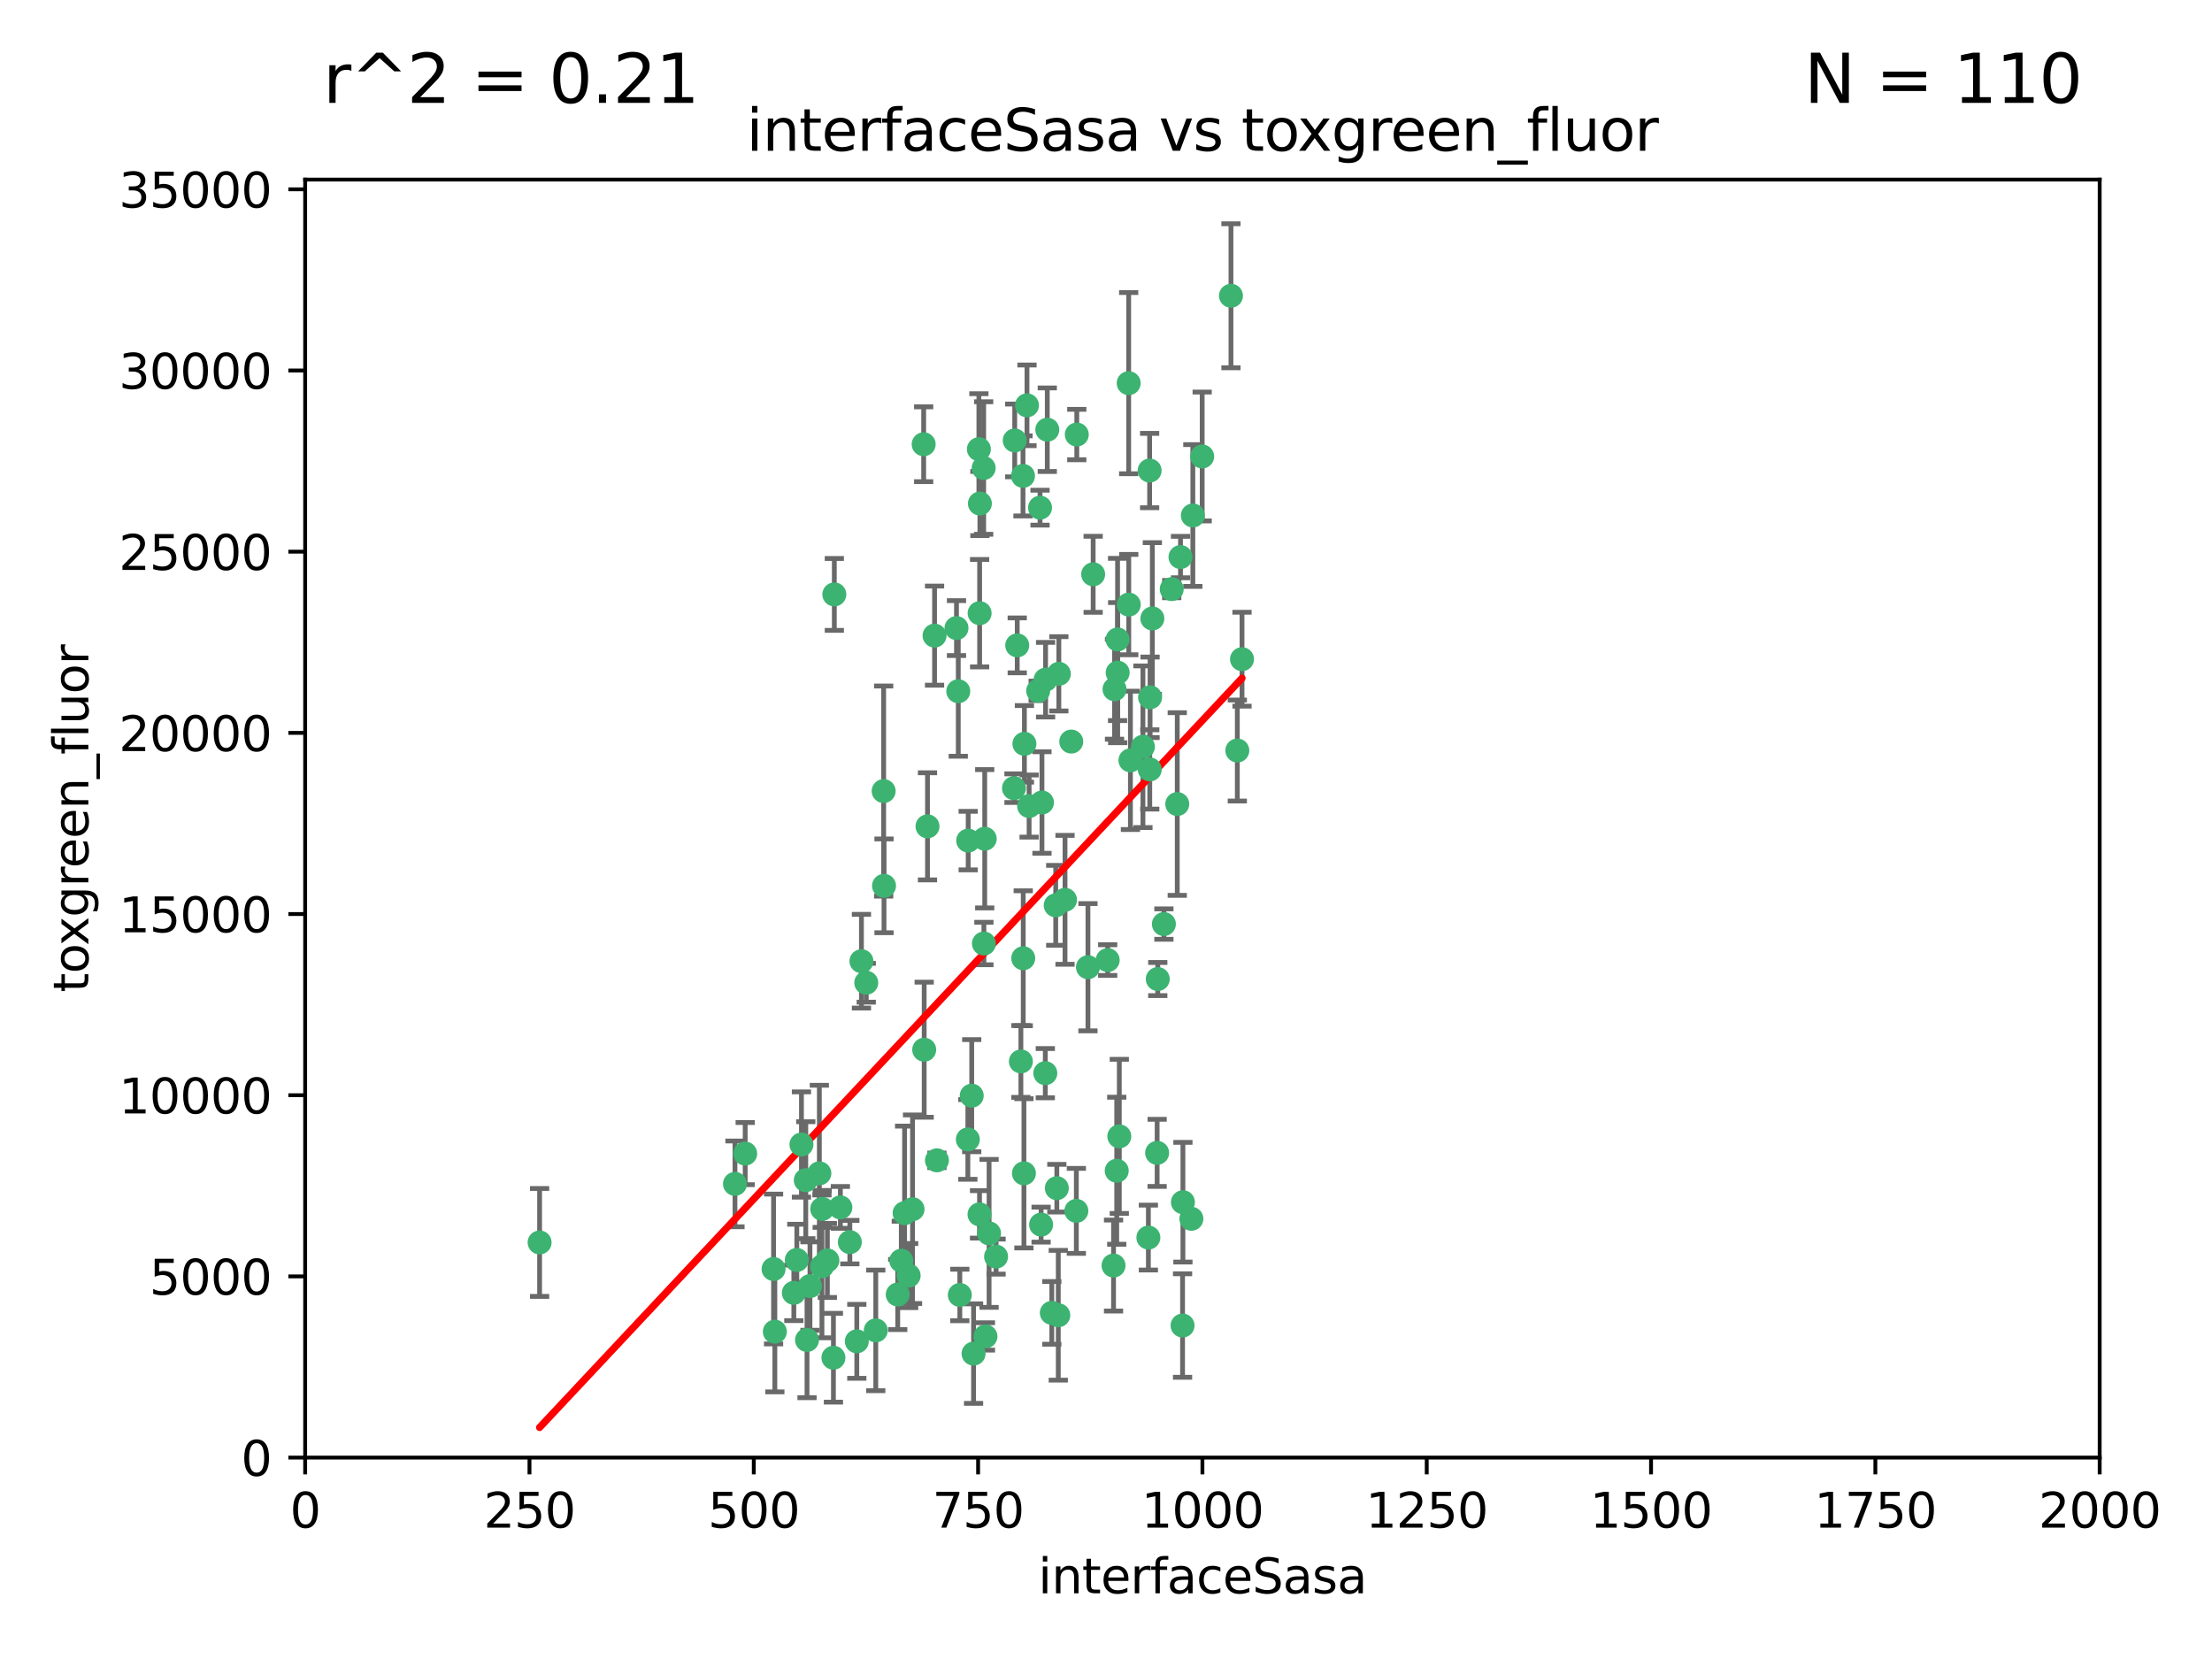 <?xml version="1.0" encoding="utf-8" standalone="no"?>
<!DOCTYPE svg PUBLIC "-//W3C//DTD SVG 1.1//EN"
  "http://www.w3.org/Graphics/SVG/1.1/DTD/svg11.dtd">
<svg xmlns:xlink="http://www.w3.org/1999/xlink" width="460.8pt" height="345.6pt" viewBox="0 0 460.8 345.6" xmlns="http://www.w3.org/2000/svg" version="1.1">
 <defs>
  <style type="text/css">*{stroke-linejoin: round; stroke-linecap: butt}</style>
 </defs>
 <g id="figure_1">
  <g id="patch_1">
   <path d="M 0 345.6 
L 460.8 345.6 
L 460.8 0 
L 0 0 
z
" style="fill: #ffffff"/>
  </g>
  <g id="axes_1">
   <g id="patch_2">
    <path d="M 63.571 303.64 
L 437.4 303.64 
L 437.4 37.411 
L 63.571 37.411 
z
" style="fill: #ffffff"/>
   </g>
   <g id="PathCollection_1">
    <defs>
     <path id="m7079f35a7d" d="M 0 1.118 
C 0.297 1.118 0.581 1 0.791 0.791 
C 1 0.581 1.118 0.297 1.118 0 
C 1.118 -0.297 1 -0.581 0.791 -0.791 
C 0.581 -1 0.297 -1.118 0 -1.118 
C -0.297 -1.118 -0.581 -1 -0.791 -0.791 
C -1 -0.581 -1.118 -0.297 -1.118 0 
C -1.118 0.297 -1 0.581 -0.791 0.791 
C -0.581 1 -0.297 1.118 0 1.118 
z
" style="stroke: #3cb371"/>
    </defs>
    <g clip-path="url(#p06bd146c4a)">
     <use xlink:href="#m7079f35a7d" x="239.489" y="98.026" style="fill: #3cb371; stroke: #3cb371"/>
     <use xlink:href="#m7079f35a7d" x="250.437" y="95.094" style="fill: #3cb371; stroke: #3cb371"/>
     <use xlink:href="#m7079f35a7d" x="218.168" y="89.516" style="fill: #3cb371; stroke: #3cb371"/>
     <use xlink:href="#m7079f35a7d" x="245.919" y="116.045" style="fill: #3cb371; stroke: #3cb371"/>
     <use xlink:href="#m7079f35a7d" x="240.054" y="128.839" style="fill: #3cb371; stroke: #3cb371"/>
     <use xlink:href="#m7079f35a7d" x="258.734" y="137.321" style="fill: #3cb371; stroke: #3cb371"/>
     <use xlink:href="#m7079f35a7d" x="235.488" y="158.394" style="fill: #3cb371; stroke: #3cb371"/>
     <use xlink:href="#m7079f35a7d" x="211.385" y="91.754" style="fill: #3cb371; stroke: #3cb371"/>
     <use xlink:href="#m7079f35a7d" x="235.142" y="125.947" style="fill: #3cb371; stroke: #3cb371"/>
     <use xlink:href="#m7079f35a7d" x="223.161" y="154.483" style="fill: #3cb371; stroke: #3cb371"/>
     <use xlink:href="#m7079f35a7d" x="248.491" y="107.386" style="fill: #3cb371; stroke: #3cb371"/>
     <use xlink:href="#m7079f35a7d" x="227.725" y="119.635" style="fill: #3cb371; stroke: #3cb371"/>
     <use xlink:href="#m7079f35a7d" x="235.125" y="79.819" style="fill: #3cb371; stroke: #3cb371"/>
     <use xlink:href="#m7079f35a7d" x="244.091" y="122.72" style="fill: #3cb371; stroke: #3cb371"/>
     <use xlink:href="#m7079f35a7d" x="241.185" y="203.953" style="fill: #3cb371; stroke: #3cb371"/>
     <use xlink:href="#m7079f35a7d" x="211.908" y="134.443" style="fill: #3cb371; stroke: #3cb371"/>
     <use xlink:href="#m7079f35a7d" x="213.404" y="154.954" style="fill: #3cb371; stroke: #3cb371"/>
     <use xlink:href="#m7079f35a7d" x="204.131" y="104.896" style="fill: #3cb371; stroke: #3cb371"/>
     <use xlink:href="#m7079f35a7d" x="257.757" y="156.348" style="fill: #3cb371; stroke: #3cb371"/>
     <use xlink:href="#m7079f35a7d" x="216.658" y="105.756" style="fill: #3cb371; stroke: #3cb371"/>
     <use xlink:href="#m7079f35a7d" x="204.916" y="97.498" style="fill: #3cb371; stroke: #3cb371"/>
     <use xlink:href="#m7079f35a7d" x="192.417" y="92.545" style="fill: #3cb371; stroke: #3cb371"/>
     <use xlink:href="#m7079f35a7d" x="216.269" y="143.916" style="fill: #3cb371; stroke: #3cb371"/>
     <use xlink:href="#m7079f35a7d" x="230.751" y="200.005" style="fill: #3cb371; stroke: #3cb371"/>
     <use xlink:href="#m7079f35a7d" x="199.256" y="130.84" style="fill: #3cb371; stroke: #3cb371"/>
     <use xlink:href="#m7079f35a7d" x="216.882" y="255.109" style="fill: #3cb371; stroke: #3cb371"/>
     <use xlink:href="#m7079f35a7d" x="213.159" y="199.62" style="fill: #3cb371; stroke: #3cb371"/>
     <use xlink:href="#m7079f35a7d" x="220.577" y="140.37" style="fill: #3cb371; stroke: #3cb371"/>
     <use xlink:href="#m7079f35a7d" x="217.06" y="167.179" style="fill: #3cb371; stroke: #3cb371"/>
     <use xlink:href="#m7079f35a7d" x="214.383" y="167.916" style="fill: #3cb371; stroke: #3cb371"/>
     <use xlink:href="#m7079f35a7d" x="203.92" y="93.572" style="fill: #3cb371; stroke: #3cb371"/>
     <use xlink:href="#m7079f35a7d" x="204.073" y="127.738" style="fill: #3cb371; stroke: #3cb371"/>
     <use xlink:href="#m7079f35a7d" x="239.579" y="145.262" style="fill: #3cb371; stroke: #3cb371"/>
     <use xlink:href="#m7079f35a7d" x="221.863" y="187.448" style="fill: #3cb371; stroke: #3cb371"/>
     <use xlink:href="#m7079f35a7d" x="232.833" y="140.122" style="fill: #3cb371; stroke: #3cb371"/>
     <use xlink:href="#m7079f35a7d" x="232.635" y="243.887" style="fill: #3cb371; stroke: #3cb371"/>
     <use xlink:href="#m7079f35a7d" x="256.433" y="61.614" style="fill: #3cb371; stroke: #3cb371"/>
     <use xlink:href="#m7079f35a7d" x="219.927" y="188.597" style="fill: #3cb371; stroke: #3cb371"/>
     <use xlink:href="#m7079f35a7d" x="213.94" y="84.44" style="fill: #3cb371; stroke: #3cb371"/>
     <use xlink:href="#m7079f35a7d" x="194.686" y="132.411" style="fill: #3cb371; stroke: #3cb371"/>
     <use xlink:href="#m7079f35a7d" x="246.349" y="276.134" style="fill: #3cb371; stroke: #3cb371"/>
     <use xlink:href="#m7079f35a7d" x="248.185" y="253.893" style="fill: #3cb371; stroke: #3cb371"/>
     <use xlink:href="#m7079f35a7d" x="220.157" y="247.522" style="fill: #3cb371; stroke: #3cb371"/>
     <use xlink:href="#m7079f35a7d" x="213.11" y="99.14" style="fill: #3cb371; stroke: #3cb371"/>
     <use xlink:href="#m7079f35a7d" x="180.458" y="204.723" style="fill: #3cb371; stroke: #3cb371"/>
     <use xlink:href="#m7079f35a7d" x="211.23" y="164.19" style="fill: #3cb371; stroke: #3cb371"/>
     <use xlink:href="#m7079f35a7d" x="238.093" y="155.561" style="fill: #3cb371; stroke: #3cb371"/>
     <use xlink:href="#m7079f35a7d" x="199.626" y="143.999" style="fill: #3cb371; stroke: #3cb371"/>
     <use xlink:href="#m7079f35a7d" x="246.424" y="250.441" style="fill: #3cb371; stroke: #3cb371"/>
     <use xlink:href="#m7079f35a7d" x="193.215" y="172.143" style="fill: #3cb371; stroke: #3cb371"/>
     <use xlink:href="#m7079f35a7d" x="232.811" y="133.213" style="fill: #3cb371; stroke: #3cb371"/>
     <use xlink:href="#m7079f35a7d" x="224.314" y="90.523" style="fill: #3cb371; stroke: #3cb371"/>
     <use xlink:href="#m7079f35a7d" x="202.811" y="281.982" style="fill: #3cb371; stroke: #3cb371"/>
     <use xlink:href="#m7079f35a7d" x="231.97" y="263.634" style="fill: #3cb371; stroke: #3cb371"/>
     <use xlink:href="#m7079f35a7d" x="239.516" y="160.289" style="fill: #3cb371; stroke: #3cb371"/>
     <use xlink:href="#m7079f35a7d" x="205.288" y="278.401" style="fill: #3cb371; stroke: #3cb371"/>
     <use xlink:href="#m7079f35a7d" x="165.37" y="269.321" style="fill: #3cb371; stroke: #3cb371"/>
     <use xlink:href="#m7079f35a7d" x="204.964" y="196.552" style="fill: #3cb371; stroke: #3cb371"/>
     <use xlink:href="#m7079f35a7d" x="190.099" y="251.902" style="fill: #3cb371; stroke: #3cb371"/>
     <use xlink:href="#m7079f35a7d" x="212.669" y="221.118" style="fill: #3cb371; stroke: #3cb371"/>
     <use xlink:href="#m7079f35a7d" x="205.136" y="174.728" style="fill: #3cb371; stroke: #3cb371"/>
     <use xlink:href="#m7079f35a7d" x="201.621" y="237.366" style="fill: #3cb371; stroke: #3cb371"/>
     <use xlink:href="#m7079f35a7d" x="213.303" y="244.424" style="fill: #3cb371; stroke: #3cb371"/>
     <use xlink:href="#m7079f35a7d" x="161.148" y="264.357" style="fill: #3cb371; stroke: #3cb371"/>
     <use xlink:href="#m7079f35a7d" x="217.815" y="141.593" style="fill: #3cb371; stroke: #3cb371"/>
     <use xlink:href="#m7079f35a7d" x="201.69" y="175.112" style="fill: #3cb371; stroke: #3cb371"/>
     <use xlink:href="#m7079f35a7d" x="199.948" y="269.764" style="fill: #3cb371; stroke: #3cb371"/>
     <use xlink:href="#m7079f35a7d" x="242.461" y="192.502" style="fill: #3cb371; stroke: #3cb371"/>
     <use xlink:href="#m7079f35a7d" x="175.066" y="251.524" style="fill: #3cb371; stroke: #3cb371"/>
     <use xlink:href="#m7079f35a7d" x="233.172" y="236.725" style="fill: #3cb371; stroke: #3cb371"/>
     <use xlink:href="#m7079f35a7d" x="206.043" y="256.937" style="fill: #3cb371; stroke: #3cb371"/>
     <use xlink:href="#m7079f35a7d" x="192.525" y="218.674" style="fill: #3cb371; stroke: #3cb371"/>
     <use xlink:href="#m7079f35a7d" x="184.082" y="164.794" style="fill: #3cb371; stroke: #3cb371"/>
     <use xlink:href="#m7079f35a7d" x="207.501" y="261.772" style="fill: #3cb371; stroke: #3cb371"/>
     <use xlink:href="#m7079f35a7d" x="187.755" y="262.628" style="fill: #3cb371; stroke: #3cb371"/>
     <use xlink:href="#m7079f35a7d" x="172.357" y="262.571" style="fill: #3cb371; stroke: #3cb371"/>
     <use xlink:href="#m7079f35a7d" x="165.991" y="262.474" style="fill: #3cb371; stroke: #3cb371"/>
     <use xlink:href="#m7079f35a7d" x="232.174" y="143.576" style="fill: #3cb371; stroke: #3cb371"/>
     <use xlink:href="#m7079f35a7d" x="239.228" y="257.808" style="fill: #3cb371; stroke: #3cb371"/>
     <use xlink:href="#m7079f35a7d" x="179.453" y="200.236" style="fill: #3cb371; stroke: #3cb371"/>
     <use xlink:href="#m7079f35a7d" x="167.858" y="245.856" style="fill: #3cb371; stroke: #3cb371"/>
     <use xlink:href="#m7079f35a7d" x="166.957" y="238.42" style="fill: #3cb371; stroke: #3cb371"/>
     <use xlink:href="#m7079f35a7d" x="224.222" y="252.246" style="fill: #3cb371; stroke: #3cb371"/>
     <use xlink:href="#m7079f35a7d" x="241.052" y="240.162" style="fill: #3cb371; stroke: #3cb371"/>
     <use xlink:href="#m7079f35a7d" x="112.41" y="258.827" style="fill: #3cb371; stroke: #3cb371"/>
     <use xlink:href="#m7079f35a7d" x="171.281" y="251.838" style="fill: #3cb371; stroke: #3cb371"/>
     <use xlink:href="#m7079f35a7d" x="178.488" y="279.423" style="fill: #3cb371; stroke: #3cb371"/>
     <use xlink:href="#m7079f35a7d" x="245.245" y="167.495" style="fill: #3cb371; stroke: #3cb371"/>
     <use xlink:href="#m7079f35a7d" x="188.445" y="252.723" style="fill: #3cb371; stroke: #3cb371"/>
     <use xlink:href="#m7079f35a7d" x="217.757" y="223.562" style="fill: #3cb371; stroke: #3cb371"/>
     <use xlink:href="#m7079f35a7d" x="170.686" y="244.428" style="fill: #3cb371; stroke: #3cb371"/>
     <use xlink:href="#m7079f35a7d" x="173.619" y="282.837" style="fill: #3cb371; stroke: #3cb371"/>
     <use xlink:href="#m7079f35a7d" x="220.46" y="273.991" style="fill: #3cb371; stroke: #3cb371"/>
     <use xlink:href="#m7079f35a7d" x="173.806" y="123.828" style="fill: #3cb371; stroke: #3cb371"/>
     <use xlink:href="#m7079f35a7d" x="155.238" y="240.314" style="fill: #3cb371; stroke: #3cb371"/>
     <use xlink:href="#m7079f35a7d" x="161.415" y="277.409" style="fill: #3cb371; stroke: #3cb371"/>
     <use xlink:href="#m7079f35a7d" x="195.181" y="241.718" style="fill: #3cb371; stroke: #3cb371"/>
     <use xlink:href="#m7079f35a7d" x="168.116" y="279.141" style="fill: #3cb371; stroke: #3cb371"/>
     <use xlink:href="#m7079f35a7d" x="204.052" y="252.978" style="fill: #3cb371; stroke: #3cb371"/>
     <use xlink:href="#m7079f35a7d" x="187.013" y="269.669" style="fill: #3cb371; stroke: #3cb371"/>
     <use xlink:href="#m7079f35a7d" x="189.29" y="265.728" style="fill: #3cb371; stroke: #3cb371"/>
     <use xlink:href="#m7079f35a7d" x="219.112" y="273.493" style="fill: #3cb371; stroke: #3cb371"/>
     <use xlink:href="#m7079f35a7d" x="182.439" y="277.145" style="fill: #3cb371; stroke: #3cb371"/>
     <use xlink:href="#m7079f35a7d" x="226.639" y="201.488" style="fill: #3cb371; stroke: #3cb371"/>
     <use xlink:href="#m7079f35a7d" x="171.225" y="263.81" style="fill: #3cb371; stroke: #3cb371"/>
     <use xlink:href="#m7079f35a7d" x="184.157" y="184.534" style="fill: #3cb371; stroke: #3cb371"/>
     <use xlink:href="#m7079f35a7d" x="177.039" y="258.759" style="fill: #3cb371; stroke: #3cb371"/>
     <use xlink:href="#m7079f35a7d" x="153.109" y="246.624" style="fill: #3cb371; stroke: #3cb371"/>
     <use xlink:href="#m7079f35a7d" x="168.733" y="267.91" style="fill: #3cb371; stroke: #3cb371"/>
     <use xlink:href="#m7079f35a7d" x="202.428" y="228.248" style="fill: #3cb371; stroke: #3cb371"/>
    </g>
   </g>
   <g id="matplotlib.axis_1">
    <g id="xtick_1">
     <g id="line2d_1">
      <defs>
       <path id="mf905ce420f" d="M 0 0 
L 0 3.5 
" style="stroke: #000000; stroke-width: 0.8"/>
      </defs>
      <g>
       <use xlink:href="#mf905ce420f" x="63.571" y="303.64" style="stroke: #000000; stroke-width: 0.8"/>
      </g>
     </g>
     <g id="text_1">
      <!-- 0 -->
      <g transform="translate(60.39 318.238)scale(0.1 -0.1)">
       <defs>
        <path id="DejaVuSans-30" d="M 2034 4250 
Q 1547 4250 1301 3770 
Q 1056 3291 1056 2328 
Q 1056 1369 1301 889 
Q 1547 409 2034 409 
Q 2525 409 2770 889 
Q 3016 1369 3016 2328 
Q 3016 3291 2770 3770 
Q 2525 4250 2034 4250 
z
M 2034 4750 
Q 2819 4750 3233 4129 
Q 3647 3509 3647 2328 
Q 3647 1150 3233 529 
Q 2819 -91 2034 -91 
Q 1250 -91 836 529 
Q 422 1150 422 2328 
Q 422 3509 836 4129 
Q 1250 4750 2034 4750 
z
" transform="scale(0.016)"/>
       </defs>
       <use xlink:href="#DejaVuSans-30"/>
      </g>
     </g>
    </g>
    <g id="xtick_2">
     <g id="line2d_2">
      <g>
       <use xlink:href="#mf905ce420f" x="110.3" y="303.64" style="stroke: #000000; stroke-width: 0.8"/>
      </g>
     </g>
     <g id="text_2">
      <!-- 250 -->
      <g transform="translate(100.756 318.238)scale(0.1 -0.1)">
       <defs>
        <path id="DejaVuSans-32" d="M 1228 531 
L 3431 531 
L 3431 0 
L 469 0 
L 469 531 
Q 828 903 1448 1529 
Q 2069 2156 2228 2338 
Q 2531 2678 2651 2914 
Q 2772 3150 2772 3378 
Q 2772 3750 2511 3984 
Q 2250 4219 1831 4219 
Q 1534 4219 1204 4116 
Q 875 4013 500 3803 
L 500 4441 
Q 881 4594 1212 4672 
Q 1544 4750 1819 4750 
Q 2544 4750 2975 4387 
Q 3406 4025 3406 3419 
Q 3406 3131 3298 2873 
Q 3191 2616 2906 2266 
Q 2828 2175 2409 1742 
Q 1991 1309 1228 531 
z
" transform="scale(0.016)"/>
        <path id="DejaVuSans-35" d="M 691 4666 
L 3169 4666 
L 3169 4134 
L 1269 4134 
L 1269 2991 
Q 1406 3038 1543 3061 
Q 1681 3084 1819 3084 
Q 2600 3084 3056 2656 
Q 3513 2228 3513 1497 
Q 3513 744 3044 326 
Q 2575 -91 1722 -91 
Q 1428 -91 1123 -41 
Q 819 9 494 109 
L 494 744 
Q 775 591 1075 516 
Q 1375 441 1709 441 
Q 2250 441 2565 725 
Q 2881 1009 2881 1497 
Q 2881 1984 2565 2268 
Q 2250 2553 1709 2553 
Q 1456 2553 1204 2497 
Q 953 2441 691 2322 
L 691 4666 
z
" transform="scale(0.016)"/>
       </defs>
       <use xlink:href="#DejaVuSans-32"/>
       <use xlink:href="#DejaVuSans-35" x="63.623"/>
       <use xlink:href="#DejaVuSans-30" x="127.246"/>
      </g>
     </g>
    </g>
    <g id="xtick_3">
     <g id="line2d_3">
      <g>
       <use xlink:href="#mf905ce420f" x="157.028" y="303.64" style="stroke: #000000; stroke-width: 0.8"/>
      </g>
     </g>
     <g id="text_3">
      <!-- 500 -->
      <g transform="translate(147.485 318.238)scale(0.1 -0.1)">
       <use xlink:href="#DejaVuSans-35"/>
       <use xlink:href="#DejaVuSans-30" x="63.623"/>
       <use xlink:href="#DejaVuSans-30" x="127.246"/>
      </g>
     </g>
    </g>
    <g id="xtick_4">
     <g id="line2d_4">
      <g>
       <use xlink:href="#mf905ce420f" x="203.757" y="303.64" style="stroke: #000000; stroke-width: 0.8"/>
      </g>
     </g>
     <g id="text_4">
      <!-- 750 -->
      <g transform="translate(194.213 318.238)scale(0.1 -0.1)">
       <defs>
        <path id="DejaVuSans-37" d="M 525 4666 
L 3525 4666 
L 3525 4397 
L 1831 0 
L 1172 0 
L 2766 4134 
L 525 4134 
L 525 4666 
z
" transform="scale(0.016)"/>
       </defs>
       <use xlink:href="#DejaVuSans-37"/>
       <use xlink:href="#DejaVuSans-35" x="63.623"/>
       <use xlink:href="#DejaVuSans-30" x="127.246"/>
      </g>
     </g>
    </g>
    <g id="xtick_5">
     <g id="line2d_5">
      <g>
       <use xlink:href="#mf905ce420f" x="250.486" y="303.64" style="stroke: #000000; stroke-width: 0.8"/>
      </g>
     </g>
     <g id="text_5">
      <!-- 1000 -->
      <g transform="translate(237.761 318.238)scale(0.1 -0.1)">
       <defs>
        <path id="DejaVuSans-31" d="M 794 531 
L 1825 531 
L 1825 4091 
L 703 3866 
L 703 4441 
L 1819 4666 
L 2450 4666 
L 2450 531 
L 3481 531 
L 3481 0 
L 794 0 
L 794 531 
z
" transform="scale(0.016)"/>
       </defs>
       <use xlink:href="#DejaVuSans-31"/>
       <use xlink:href="#DejaVuSans-30" x="63.623"/>
       <use xlink:href="#DejaVuSans-30" x="127.246"/>
       <use xlink:href="#DejaVuSans-30" x="190.869"/>
      </g>
     </g>
    </g>
    <g id="xtick_6">
     <g id="line2d_6">
      <g>
       <use xlink:href="#mf905ce420f" x="297.214" y="303.64" style="stroke: #000000; stroke-width: 0.8"/>
      </g>
     </g>
     <g id="text_6">
      <!-- 1250 -->
      <g transform="translate(284.489 318.238)scale(0.1 -0.1)">
       <use xlink:href="#DejaVuSans-31"/>
       <use xlink:href="#DejaVuSans-32" x="63.623"/>
       <use xlink:href="#DejaVuSans-35" x="127.246"/>
       <use xlink:href="#DejaVuSans-30" x="190.869"/>
      </g>
     </g>
    </g>
    <g id="xtick_7">
     <g id="line2d_7">
      <g>
       <use xlink:href="#mf905ce420f" x="343.943" y="303.64" style="stroke: #000000; stroke-width: 0.8"/>
      </g>
     </g>
     <g id="text_7">
      <!-- 1500 -->
      <g transform="translate(331.218 318.238)scale(0.1 -0.1)">
       <use xlink:href="#DejaVuSans-31"/>
       <use xlink:href="#DejaVuSans-35" x="63.623"/>
       <use xlink:href="#DejaVuSans-30" x="127.246"/>
       <use xlink:href="#DejaVuSans-30" x="190.869"/>
      </g>
     </g>
    </g>
    <g id="xtick_8">
     <g id="line2d_8">
      <g>
       <use xlink:href="#mf905ce420f" x="390.671" y="303.64" style="stroke: #000000; stroke-width: 0.8"/>
      </g>
     </g>
     <g id="text_8">
      <!-- 1750 -->
      <g transform="translate(377.946 318.238)scale(0.1 -0.1)">
       <use xlink:href="#DejaVuSans-31"/>
       <use xlink:href="#DejaVuSans-37" x="63.623"/>
       <use xlink:href="#DejaVuSans-35" x="127.246"/>
       <use xlink:href="#DejaVuSans-30" x="190.869"/>
      </g>
     </g>
    </g>
    <g id="xtick_9">
     <g id="line2d_9">
      <g>
       <use xlink:href="#mf905ce420f" x="437.4" y="303.64" style="stroke: #000000; stroke-width: 0.8"/>
      </g>
     </g>
     <g id="text_9">
      <!-- 2000 -->
      <g transform="translate(424.675 318.238)scale(0.1 -0.1)">
       <use xlink:href="#DejaVuSans-32"/>
       <use xlink:href="#DejaVuSans-30" x="63.623"/>
       <use xlink:href="#DejaVuSans-30" x="127.246"/>
       <use xlink:href="#DejaVuSans-30" x="190.869"/>
      </g>
     </g>
    </g>
    <g id="text_10">
     <!-- interfaceSasa -->
     <g transform="translate(216.279 331.917)scale(0.1 -0.1)">
      <defs>
       <path id="DejaVuSans-69" d="M 603 3500 
L 1178 3500 
L 1178 0 
L 603 0 
L 603 3500 
z
M 603 4863 
L 1178 4863 
L 1178 4134 
L 603 4134 
L 603 4863 
z
" transform="scale(0.016)"/>
       <path id="DejaVuSans-6e" d="M 3513 2113 
L 3513 0 
L 2938 0 
L 2938 2094 
Q 2938 2591 2744 2837 
Q 2550 3084 2163 3084 
Q 1697 3084 1428 2787 
Q 1159 2491 1159 1978 
L 1159 0 
L 581 0 
L 581 3500 
L 1159 3500 
L 1159 2956 
Q 1366 3272 1645 3428 
Q 1925 3584 2291 3584 
Q 2894 3584 3203 3211 
Q 3513 2838 3513 2113 
z
" transform="scale(0.016)"/>
       <path id="DejaVuSans-74" d="M 1172 4494 
L 1172 3500 
L 2356 3500 
L 2356 3053 
L 1172 3053 
L 1172 1153 
Q 1172 725 1289 603 
Q 1406 481 1766 481 
L 2356 481 
L 2356 0 
L 1766 0 
Q 1100 0 847 248 
Q 594 497 594 1153 
L 594 3053 
L 172 3053 
L 172 3500 
L 594 3500 
L 594 4494 
L 1172 4494 
z
" transform="scale(0.016)"/>
       <path id="DejaVuSans-65" d="M 3597 1894 
L 3597 1613 
L 953 1613 
Q 991 1019 1311 708 
Q 1631 397 2203 397 
Q 2534 397 2845 478 
Q 3156 559 3463 722 
L 3463 178 
Q 3153 47 2828 -22 
Q 2503 -91 2169 -91 
Q 1331 -91 842 396 
Q 353 884 353 1716 
Q 353 2575 817 3079 
Q 1281 3584 2069 3584 
Q 2775 3584 3186 3129 
Q 3597 2675 3597 1894 
z
M 3022 2063 
Q 3016 2534 2758 2815 
Q 2500 3097 2075 3097 
Q 1594 3097 1305 2825 
Q 1016 2553 972 2059 
L 3022 2063 
z
" transform="scale(0.016)"/>
       <path id="DejaVuSans-72" d="M 2631 2963 
Q 2534 3019 2420 3045 
Q 2306 3072 2169 3072 
Q 1681 3072 1420 2755 
Q 1159 2438 1159 1844 
L 1159 0 
L 581 0 
L 581 3500 
L 1159 3500 
L 1159 2956 
Q 1341 3275 1631 3429 
Q 1922 3584 2338 3584 
Q 2397 3584 2469 3576 
Q 2541 3569 2628 3553 
L 2631 2963 
z
" transform="scale(0.016)"/>
       <path id="DejaVuSans-66" d="M 2375 4863 
L 2375 4384 
L 1825 4384 
Q 1516 4384 1395 4259 
Q 1275 4134 1275 3809 
L 1275 3500 
L 2222 3500 
L 2222 3053 
L 1275 3053 
L 1275 0 
L 697 0 
L 697 3053 
L 147 3053 
L 147 3500 
L 697 3500 
L 697 3744 
Q 697 4328 969 4595 
Q 1241 4863 1831 4863 
L 2375 4863 
z
" transform="scale(0.016)"/>
       <path id="DejaVuSans-61" d="M 2194 1759 
Q 1497 1759 1228 1600 
Q 959 1441 959 1056 
Q 959 750 1161 570 
Q 1363 391 1709 391 
Q 2188 391 2477 730 
Q 2766 1069 2766 1631 
L 2766 1759 
L 2194 1759 
z
M 3341 1997 
L 3341 0 
L 2766 0 
L 2766 531 
Q 2569 213 2275 61 
Q 1981 -91 1556 -91 
Q 1019 -91 701 211 
Q 384 513 384 1019 
Q 384 1609 779 1909 
Q 1175 2209 1959 2209 
L 2766 2209 
L 2766 2266 
Q 2766 2663 2505 2880 
Q 2244 3097 1772 3097 
Q 1472 3097 1187 3025 
Q 903 2953 641 2809 
L 641 3341 
Q 956 3463 1253 3523 
Q 1550 3584 1831 3584 
Q 2591 3584 2966 3190 
Q 3341 2797 3341 1997 
z
" transform="scale(0.016)"/>
       <path id="DejaVuSans-63" d="M 3122 3366 
L 3122 2828 
Q 2878 2963 2633 3030 
Q 2388 3097 2138 3097 
Q 1578 3097 1268 2742 
Q 959 2388 959 1747 
Q 959 1106 1268 751 
Q 1578 397 2138 397 
Q 2388 397 2633 464 
Q 2878 531 3122 666 
L 3122 134 
Q 2881 22 2623 -34 
Q 2366 -91 2075 -91 
Q 1284 -91 818 406 
Q 353 903 353 1747 
Q 353 2603 823 3093 
Q 1294 3584 2113 3584 
Q 2378 3584 2631 3529 
Q 2884 3475 3122 3366 
z
" transform="scale(0.016)"/>
       <path id="DejaVuSans-53" d="M 3425 4513 
L 3425 3897 
Q 3066 4069 2747 4153 
Q 2428 4238 2131 4238 
Q 1616 4238 1336 4038 
Q 1056 3838 1056 3469 
Q 1056 3159 1242 3001 
Q 1428 2844 1947 2747 
L 2328 2669 
Q 3034 2534 3370 2195 
Q 3706 1856 3706 1288 
Q 3706 609 3251 259 
Q 2797 -91 1919 -91 
Q 1588 -91 1214 -16 
Q 841 59 441 206 
L 441 856 
Q 825 641 1194 531 
Q 1563 422 1919 422 
Q 2459 422 2753 634 
Q 3047 847 3047 1241 
Q 3047 1584 2836 1778 
Q 2625 1972 2144 2069 
L 1759 2144 
Q 1053 2284 737 2584 
Q 422 2884 422 3419 
Q 422 4038 858 4394 
Q 1294 4750 2059 4750 
Q 2388 4750 2728 4690 
Q 3069 4631 3425 4513 
z
" transform="scale(0.016)"/>
       <path id="DejaVuSans-73" d="M 2834 3397 
L 2834 2853 
Q 2591 2978 2328 3040 
Q 2066 3103 1784 3103 
Q 1356 3103 1142 2972 
Q 928 2841 928 2578 
Q 928 2378 1081 2264 
Q 1234 2150 1697 2047 
L 1894 2003 
Q 2506 1872 2764 1633 
Q 3022 1394 3022 966 
Q 3022 478 2636 193 
Q 2250 -91 1575 -91 
Q 1294 -91 989 -36 
Q 684 19 347 128 
L 347 722 
Q 666 556 975 473 
Q 1284 391 1588 391 
Q 1994 391 2212 530 
Q 2431 669 2431 922 
Q 2431 1156 2273 1281 
Q 2116 1406 1581 1522 
L 1381 1569 
Q 847 1681 609 1914 
Q 372 2147 372 2553 
Q 372 3047 722 3315 
Q 1072 3584 1716 3584 
Q 2034 3584 2315 3537 
Q 2597 3491 2834 3397 
z
" transform="scale(0.016)"/>
      </defs>
      <use xlink:href="#DejaVuSans-69"/>
      <use xlink:href="#DejaVuSans-6e" x="27.783"/>
      <use xlink:href="#DejaVuSans-74" x="91.162"/>
      <use xlink:href="#DejaVuSans-65" x="130.371"/>
      <use xlink:href="#DejaVuSans-72" x="191.895"/>
      <use xlink:href="#DejaVuSans-66" x="233.008"/>
      <use xlink:href="#DejaVuSans-61" x="268.213"/>
      <use xlink:href="#DejaVuSans-63" x="329.492"/>
      <use xlink:href="#DejaVuSans-65" x="384.473"/>
      <use xlink:href="#DejaVuSans-53" x="445.996"/>
      <use xlink:href="#DejaVuSans-61" x="509.473"/>
      <use xlink:href="#DejaVuSans-73" x="570.752"/>
      <use xlink:href="#DejaVuSans-61" x="622.852"/>
     </g>
    </g>
   </g>
   <g id="matplotlib.axis_2">
    <g id="ytick_1">
     <g id="line2d_10">
      <defs>
       <path id="m2918a07933" d="M 0 0 
L -3.5 0 
" style="stroke: #000000; stroke-width: 0.8"/>
      </defs>
      <g>
       <use xlink:href="#m2918a07933" x="63.571" y="303.64" style="stroke: #000000; stroke-width: 0.8"/>
      </g>
     </g>
     <g id="text_11">
      <!-- 0 -->
      <g transform="translate(50.209 307.439)scale(0.1 -0.1)">
       <use xlink:href="#DejaVuSans-30"/>
      </g>
     </g>
    </g>
    <g id="ytick_2">
     <g id="line2d_11">
      <g>
       <use xlink:href="#m2918a07933" x="63.571" y="265.897" style="stroke: #000000; stroke-width: 0.8"/>
      </g>
     </g>
     <g id="text_12">
      <!-- 5000 -->
      <g transform="translate(31.121 269.696)scale(0.1 -0.1)">
       <use xlink:href="#DejaVuSans-35"/>
       <use xlink:href="#DejaVuSans-30" x="63.623"/>
       <use xlink:href="#DejaVuSans-30" x="127.246"/>
       <use xlink:href="#DejaVuSans-30" x="190.869"/>
      </g>
     </g>
    </g>
    <g id="ytick_3">
     <g id="line2d_12">
      <g>
       <use xlink:href="#m2918a07933" x="63.571" y="228.154" style="stroke: #000000; stroke-width: 0.8"/>
      </g>
     </g>
     <g id="text_13">
      <!-- 10000 -->
      <g transform="translate(24.759 231.953)scale(0.1 -0.1)">
       <use xlink:href="#DejaVuSans-31"/>
       <use xlink:href="#DejaVuSans-30" x="63.623"/>
       <use xlink:href="#DejaVuSans-30" x="127.246"/>
       <use xlink:href="#DejaVuSans-30" x="190.869"/>
       <use xlink:href="#DejaVuSans-30" x="254.492"/>
      </g>
     </g>
    </g>
    <g id="ytick_4">
     <g id="line2d_13">
      <g>
       <use xlink:href="#m2918a07933" x="63.571" y="190.411" style="stroke: #000000; stroke-width: 0.8"/>
      </g>
     </g>
     <g id="text_14">
      <!-- 15000 -->
      <g transform="translate(24.759 194.21)scale(0.1 -0.1)">
       <use xlink:href="#DejaVuSans-31"/>
       <use xlink:href="#DejaVuSans-35" x="63.623"/>
       <use xlink:href="#DejaVuSans-30" x="127.246"/>
       <use xlink:href="#DejaVuSans-30" x="190.869"/>
       <use xlink:href="#DejaVuSans-30" x="254.492"/>
      </g>
     </g>
    </g>
    <g id="ytick_5">
     <g id="line2d_14">
      <g>
       <use xlink:href="#m2918a07933" x="63.571" y="152.668" style="stroke: #000000; stroke-width: 0.8"/>
      </g>
     </g>
     <g id="text_15">
      <!-- 20000 -->
      <g transform="translate(24.759 156.467)scale(0.1 -0.1)">
       <use xlink:href="#DejaVuSans-32"/>
       <use xlink:href="#DejaVuSans-30" x="63.623"/>
       <use xlink:href="#DejaVuSans-30" x="127.246"/>
       <use xlink:href="#DejaVuSans-30" x="190.869"/>
       <use xlink:href="#DejaVuSans-30" x="254.492"/>
      </g>
     </g>
    </g>
    <g id="ytick_6">
     <g id="line2d_15">
      <g>
       <use xlink:href="#m2918a07933" x="63.571" y="114.925" style="stroke: #000000; stroke-width: 0.8"/>
      </g>
     </g>
     <g id="text_16">
      <!-- 25000 -->
      <g transform="translate(24.759 118.724)scale(0.1 -0.1)">
       <use xlink:href="#DejaVuSans-32"/>
       <use xlink:href="#DejaVuSans-35" x="63.623"/>
       <use xlink:href="#DejaVuSans-30" x="127.246"/>
       <use xlink:href="#DejaVuSans-30" x="190.869"/>
       <use xlink:href="#DejaVuSans-30" x="254.492"/>
      </g>
     </g>
    </g>
    <g id="ytick_7">
     <g id="line2d_16">
      <g>
       <use xlink:href="#m2918a07933" x="63.571" y="77.181" style="stroke: #000000; stroke-width: 0.8"/>
      </g>
     </g>
     <g id="text_17">
      <!-- 30000 -->
      <g transform="translate(24.759 80.981)scale(0.1 -0.1)">
       <defs>
        <path id="DejaVuSans-33" d="M 2597 2516 
Q 3050 2419 3304 2112 
Q 3559 1806 3559 1356 
Q 3559 666 3084 287 
Q 2609 -91 1734 -91 
Q 1441 -91 1130 -33 
Q 819 25 488 141 
L 488 750 
Q 750 597 1062 519 
Q 1375 441 1716 441 
Q 2309 441 2620 675 
Q 2931 909 2931 1356 
Q 2931 1769 2642 2001 
Q 2353 2234 1838 2234 
L 1294 2234 
L 1294 2753 
L 1863 2753 
Q 2328 2753 2575 2939 
Q 2822 3125 2822 3475 
Q 2822 3834 2567 4026 
Q 2313 4219 1838 4219 
Q 1578 4219 1281 4162 
Q 984 4106 628 3988 
L 628 4550 
Q 988 4650 1302 4700 
Q 1616 4750 1894 4750 
Q 2613 4750 3031 4423 
Q 3450 4097 3450 3541 
Q 3450 3153 3228 2886 
Q 3006 2619 2597 2516 
z
" transform="scale(0.016)"/>
       </defs>
       <use xlink:href="#DejaVuSans-33"/>
       <use xlink:href="#DejaVuSans-30" x="63.623"/>
       <use xlink:href="#DejaVuSans-30" x="127.246"/>
       <use xlink:href="#DejaVuSans-30" x="190.869"/>
       <use xlink:href="#DejaVuSans-30" x="254.492"/>
      </g>
     </g>
    </g>
    <g id="ytick_8">
     <g id="line2d_17">
      <g>
       <use xlink:href="#m2918a07933" x="63.571" y="39.438" style="stroke: #000000; stroke-width: 0.8"/>
      </g>
     </g>
     <g id="text_18">
      <!-- 35000 -->
      <g transform="translate(24.759 43.238)scale(0.1 -0.1)">
       <use xlink:href="#DejaVuSans-33"/>
       <use xlink:href="#DejaVuSans-35" x="63.623"/>
       <use xlink:href="#DejaVuSans-30" x="127.246"/>
       <use xlink:href="#DejaVuSans-30" x="190.869"/>
       <use xlink:href="#DejaVuSans-30" x="254.492"/>
      </g>
     </g>
    </g>
    <g id="text_19">
     <!-- toxgreen_fluor -->
     <g transform="translate(18.401 206.72)rotate(-90)scale(0.1 -0.1)">
      <defs>
       <path id="DejaVuSans-6f" d="M 1959 3097 
Q 1497 3097 1228 2736 
Q 959 2375 959 1747 
Q 959 1119 1226 758 
Q 1494 397 1959 397 
Q 2419 397 2687 759 
Q 2956 1122 2956 1747 
Q 2956 2369 2687 2733 
Q 2419 3097 1959 3097 
z
M 1959 3584 
Q 2709 3584 3137 3096 
Q 3566 2609 3566 1747 
Q 3566 888 3137 398 
Q 2709 -91 1959 -91 
Q 1206 -91 779 398 
Q 353 888 353 1747 
Q 353 2609 779 3096 
Q 1206 3584 1959 3584 
z
" transform="scale(0.016)"/>
       <path id="DejaVuSans-78" d="M 3513 3500 
L 2247 1797 
L 3578 0 
L 2900 0 
L 1881 1375 
L 863 0 
L 184 0 
L 1544 1831 
L 300 3500 
L 978 3500 
L 1906 2253 
L 2834 3500 
L 3513 3500 
z
" transform="scale(0.016)"/>
       <path id="DejaVuSans-67" d="M 2906 1791 
Q 2906 2416 2648 2759 
Q 2391 3103 1925 3103 
Q 1463 3103 1205 2759 
Q 947 2416 947 1791 
Q 947 1169 1205 825 
Q 1463 481 1925 481 
Q 2391 481 2648 825 
Q 2906 1169 2906 1791 
z
M 3481 434 
Q 3481 -459 3084 -895 
Q 2688 -1331 1869 -1331 
Q 1566 -1331 1297 -1286 
Q 1028 -1241 775 -1147 
L 775 -588 
Q 1028 -725 1275 -790 
Q 1522 -856 1778 -856 
Q 2344 -856 2625 -561 
Q 2906 -266 2906 331 
L 2906 616 
Q 2728 306 2450 153 
Q 2172 0 1784 0 
Q 1141 0 747 490 
Q 353 981 353 1791 
Q 353 2603 747 3093 
Q 1141 3584 1784 3584 
Q 2172 3584 2450 3431 
Q 2728 3278 2906 2969 
L 2906 3500 
L 3481 3500 
L 3481 434 
z
" transform="scale(0.016)"/>
       <path id="DejaVuSans-5f" d="M 3263 -1063 
L 3263 -1509 
L -63 -1509 
L -63 -1063 
L 3263 -1063 
z
" transform="scale(0.016)"/>
       <path id="DejaVuSans-6c" d="M 603 4863 
L 1178 4863 
L 1178 0 
L 603 0 
L 603 4863 
z
" transform="scale(0.016)"/>
       <path id="DejaVuSans-75" d="M 544 1381 
L 544 3500 
L 1119 3500 
L 1119 1403 
Q 1119 906 1312 657 
Q 1506 409 1894 409 
Q 2359 409 2629 706 
Q 2900 1003 2900 1516 
L 2900 3500 
L 3475 3500 
L 3475 0 
L 2900 0 
L 2900 538 
Q 2691 219 2414 64 
Q 2138 -91 1772 -91 
Q 1169 -91 856 284 
Q 544 659 544 1381 
z
M 1991 3584 
L 1991 3584 
z
" transform="scale(0.016)"/>
      </defs>
      <use xlink:href="#DejaVuSans-74"/>
      <use xlink:href="#DejaVuSans-6f" x="39.209"/>
      <use xlink:href="#DejaVuSans-78" x="97.266"/>
      <use xlink:href="#DejaVuSans-67" x="156.445"/>
      <use xlink:href="#DejaVuSans-72" x="219.922"/>
      <use xlink:href="#DejaVuSans-65" x="258.785"/>
      <use xlink:href="#DejaVuSans-65" x="320.309"/>
      <use xlink:href="#DejaVuSans-6e" x="381.832"/>
      <use xlink:href="#DejaVuSans-5f" x="445.211"/>
      <use xlink:href="#DejaVuSans-66" x="495.211"/>
      <use xlink:href="#DejaVuSans-6c" x="530.416"/>
      <use xlink:href="#DejaVuSans-75" x="558.199"/>
      <use xlink:href="#DejaVuSans-6f" x="621.578"/>
      <use xlink:href="#DejaVuSans-72" x="682.76"/>
     </g>
    </g>
   </g>
   <g id="LineCollection_1">
    <path d="M 239.489 105.772 
L 239.489 90.281 
" clip-path="url(#p06bd146c4a)" style="fill: none; stroke: #696969"/>
    <path d="M 250.437 108.514 
L 250.437 81.675 
" clip-path="url(#p06bd146c4a)" style="fill: none; stroke: #696969"/>
    <path d="M 218.168 98.217 
L 218.168 80.815 
" clip-path="url(#p06bd146c4a)" style="fill: none; stroke: #696969"/>
    <path d="M 245.919 120.361 
L 245.919 111.729 
" clip-path="url(#p06bd146c4a)" style="fill: none; stroke: #696969"/>
    <path d="M 240.054 144.637 
L 240.054 113.041 
" clip-path="url(#p06bd146c4a)" style="fill: none; stroke: #696969"/>
    <path d="M 258.734 147.102 
L 258.734 127.541 
" clip-path="url(#p06bd146c4a)" style="fill: none; stroke: #696969"/>
    <path d="M 235.488 172.807 
L 235.488 143.981 
" clip-path="url(#p06bd146c4a)" style="fill: none; stroke: #696969"/>
    <path d="M 211.385 99.334 
L 211.385 84.174 
" clip-path="url(#p06bd146c4a)" style="fill: none; stroke: #696969"/>
    <path d="M 235.142 136.397 
L 235.142 115.497 
" clip-path="url(#p06bd146c4a)" style="fill: none; stroke: #696969"/>
    <path d="M 223.161 155.048 
L 223.161 153.918 
" clip-path="url(#p06bd146c4a)" style="fill: none; stroke: #696969"/>
    <path d="M 248.491 122.155 
L 248.491 92.617 
" clip-path="url(#p06bd146c4a)" style="fill: none; stroke: #696969"/>
    <path d="M 227.725 127.554 
L 227.725 111.717 
" clip-path="url(#p06bd146c4a)" style="fill: none; stroke: #696969"/>
    <path d="M 235.125 98.693 
L 235.125 60.945 
" clip-path="url(#p06bd146c4a)" style="fill: none; stroke: #696969"/>
    <path d="M 244.091 124.514 
L 244.091 120.926 
" clip-path="url(#p06bd146c4a)" style="fill: none; stroke: #696969"/>
    <path d="M 241.185 207.405 
L 241.185 200.501 
" clip-path="url(#p06bd146c4a)" style="fill: none; stroke: #696969"/>
    <path d="M 211.908 140.163 
L 211.908 128.724 
" clip-path="url(#p06bd146c4a)" style="fill: none; stroke: #696969"/>
    <path d="M 213.404 162.929 
L 213.404 146.979 
" clip-path="url(#p06bd146c4a)" style="fill: none; stroke: #696969"/>
    <path d="M 204.131 111.578 
L 204.131 98.214 
" clip-path="url(#p06bd146c4a)" style="fill: none; stroke: #696969"/>
    <path d="M 257.757 166.868 
L 257.757 145.829 
" clip-path="url(#p06bd146c4a)" style="fill: none; stroke: #696969"/>
    <path d="M 216.658 109.392 
L 216.658 102.12 
" clip-path="url(#p06bd146c4a)" style="fill: none; stroke: #696969"/>
    <path d="M 204.916 111.302 
L 204.916 83.693 
" clip-path="url(#p06bd146c4a)" style="fill: none; stroke: #696969"/>
    <path d="M 192.417 100.341 
L 192.417 84.749 
" clip-path="url(#p06bd146c4a)" style="fill: none; stroke: #696969"/>
    <path d="M 216.269 145.941 
L 216.269 141.891 
" clip-path="url(#p06bd146c4a)" style="fill: none; stroke: #696969"/>
    <path d="M 230.751 203.204 
L 230.751 196.806 
" clip-path="url(#p06bd146c4a)" style="fill: none; stroke: #696969"/>
    <path d="M 199.256 136.561 
L 199.256 125.12 
" clip-path="url(#p06bd146c4a)" style="fill: none; stroke: #696969"/>
    <path d="M 216.882 258.755 
L 216.882 251.464 
" clip-path="url(#p06bd146c4a)" style="fill: none; stroke: #696969"/>
    <path d="M 213.159 213.675 
L 213.159 185.565 
" clip-path="url(#p06bd146c4a)" style="fill: none; stroke: #696969"/>
    <path d="M 220.577 148.106 
L 220.577 132.634 
" clip-path="url(#p06bd146c4a)" style="fill: none; stroke: #696969"/>
    <path d="M 217.06 177.756 
L 217.06 156.602 
" clip-path="url(#p06bd146c4a)" style="fill: none; stroke: #696969"/>
    <path d="M 214.383 174.389 
L 214.383 161.444 
" clip-path="url(#p06bd146c4a)" style="fill: none; stroke: #696969"/>
    <path d="M 203.92 105.129 
L 203.92 82.016 
" clip-path="url(#p06bd146c4a)" style="fill: none; stroke: #696969"/>
    <path d="M 204.073 138.926 
L 204.073 116.549 
" clip-path="url(#p06bd146c4a)" style="fill: none; stroke: #696969"/>
    <path d="M 239.579 153.647 
L 239.579 136.877 
" clip-path="url(#p06bd146c4a)" style="fill: none; stroke: #696969"/>
    <path d="M 221.863 200.874 
L 221.863 174.022 
" clip-path="url(#p06bd146c4a)" style="fill: none; stroke: #696969"/>
    <path d="M 232.833 154.719 
L 232.833 125.526 
" clip-path="url(#p06bd146c4a)" style="fill: none; stroke: #696969"/>
    <path d="M 232.635 259.205 
L 232.635 228.569 
" clip-path="url(#p06bd146c4a)" style="fill: none; stroke: #696969"/>
    <path d="M 256.433 76.614 
L 256.433 46.614 
" clip-path="url(#p06bd146c4a)" style="fill: none; stroke: #696969"/>
    <path d="M 219.927 196.924 
L 219.927 180.269 
" clip-path="url(#p06bd146c4a)" style="fill: none; stroke: #696969"/>
    <path d="M 213.94 92.843 
L 213.94 76.037 
" clip-path="url(#p06bd146c4a)" style="fill: none; stroke: #696969"/>
    <path d="M 194.686 142.738 
L 194.686 122.084 
" clip-path="url(#p06bd146c4a)" style="fill: none; stroke: #696969"/>
    <path d="M 246.349 286.914 
L 246.349 265.354 
" clip-path="url(#p06bd146c4a)" style="fill: none; stroke: #696969"/>
    <path d="M 248.185 254.845 
L 248.185 252.94 
" clip-path="url(#p06bd146c4a)" style="fill: none; stroke: #696969"/>
    <path d="M 220.157 252.489 
L 220.157 242.555 
" clip-path="url(#p06bd146c4a)" style="fill: none; stroke: #696969"/>
    <path d="M 213.11 107.483 
L 213.11 90.798 
" clip-path="url(#p06bd146c4a)" style="fill: none; stroke: #696969"/>
    <path d="M 180.458 208.763 
L 180.458 200.682 
" clip-path="url(#p06bd146c4a)" style="fill: none; stroke: #696969"/>
    <path d="M 211.23 167.175 
L 211.23 161.206 
" clip-path="url(#p06bd146c4a)" style="fill: none; stroke: #696969"/>
    <path d="M 238.093 172.398 
L 238.093 138.724 
" clip-path="url(#p06bd146c4a)" style="fill: none; stroke: #696969"/>
    <path d="M 199.626 157.537 
L 199.626 130.461 
" clip-path="url(#p06bd146c4a)" style="fill: none; stroke: #696969"/>
    <path d="M 246.424 262.909 
L 246.424 237.974 
" clip-path="url(#p06bd146c4a)" style="fill: none; stroke: #696969"/>
    <path d="M 193.215 183.299 
L 193.215 160.986 
" clip-path="url(#p06bd146c4a)" style="fill: none; stroke: #696969"/>
    <path d="M 232.811 150.11 
L 232.811 116.316 
" clip-path="url(#p06bd146c4a)" style="fill: none; stroke: #696969"/>
    <path d="M 224.314 95.772 
L 224.314 85.274 
" clip-path="url(#p06bd146c4a)" style="fill: none; stroke: #696969"/>
    <path d="M 202.811 292.352 
L 202.811 271.612 
" clip-path="url(#p06bd146c4a)" style="fill: none; stroke: #696969"/>
    <path d="M 231.97 273.111 
L 231.97 254.158 
" clip-path="url(#p06bd146c4a)" style="fill: none; stroke: #696969"/>
    <path d="M 239.516 168.551 
L 239.516 152.026 
" clip-path="url(#p06bd146c4a)" style="fill: none; stroke: #696969"/>
    <path d="M 205.288 281.253 
L 205.288 275.55 
" clip-path="url(#p06bd146c4a)" style="fill: none; stroke: #696969"/>
    <path d="M 165.37 275.109 
L 165.37 263.534 
" clip-path="url(#p06bd146c4a)" style="fill: none; stroke: #696969"/>
    <path d="M 204.964 200.974 
L 204.964 192.13 
" clip-path="url(#p06bd146c4a)" style="fill: none; stroke: #696969"/>
    <path d="M 190.099 271.544 
L 190.099 232.26 
" clip-path="url(#p06bd146c4a)" style="fill: none; stroke: #696969"/>
    <path d="M 212.669 228.596 
L 212.669 213.64 
" clip-path="url(#p06bd146c4a)" style="fill: none; stroke: #696969"/>
    <path d="M 205.136 189.135 
L 205.136 160.322 
" clip-path="url(#p06bd146c4a)" style="fill: none; stroke: #696969"/>
    <path d="M 201.621 245.665 
L 201.621 229.068 
" clip-path="url(#p06bd146c4a)" style="fill: none; stroke: #696969"/>
    <path d="M 213.303 259.965 
L 213.303 228.883 
" clip-path="url(#p06bd146c4a)" style="fill: none; stroke: #696969"/>
    <path d="M 161.148 279.964 
L 161.148 248.75 
" clip-path="url(#p06bd146c4a)" style="fill: none; stroke: #696969"/>
    <path d="M 217.815 149.363 
L 217.815 133.823 
" clip-path="url(#p06bd146c4a)" style="fill: none; stroke: #696969"/>
    <path d="M 201.69 181.212 
L 201.69 169.013 
" clip-path="url(#p06bd146c4a)" style="fill: none; stroke: #696969"/>
    <path d="M 199.948 275.127 
L 199.948 264.4 
" clip-path="url(#p06bd146c4a)" style="fill: none; stroke: #696969"/>
    <path d="M 242.461 195.669 
L 242.461 189.335 
" clip-path="url(#p06bd146c4a)" style="fill: none; stroke: #696969"/>
    <path d="M 175.066 255.883 
L 175.066 247.164 
" clip-path="url(#p06bd146c4a)" style="fill: none; stroke: #696969"/>
    <path d="M 233.172 252.781 
L 233.172 220.67 
" clip-path="url(#p06bd146c4a)" style="fill: none; stroke: #696969"/>
    <path d="M 206.043 272.347 
L 206.043 241.526 
" clip-path="url(#p06bd146c4a)" style="fill: none; stroke: #696969"/>
    <path d="M 192.525 232.742 
L 192.525 204.605 
" clip-path="url(#p06bd146c4a)" style="fill: none; stroke: #696969"/>
    <path d="M 184.082 186.68 
L 184.082 142.908 
" clip-path="url(#p06bd146c4a)" style="fill: none; stroke: #696969"/>
    <path d="M 207.501 265.422 
L 207.501 258.121 
" clip-path="url(#p06bd146c4a)" style="fill: none; stroke: #696969"/>
    <path d="M 187.755 270.857 
L 187.755 254.399 
" clip-path="url(#p06bd146c4a)" style="fill: none; stroke: #696969"/>
    <path d="M 172.357 270.288 
L 172.357 254.854 
" clip-path="url(#p06bd146c4a)" style="fill: none; stroke: #696969"/>
    <path d="M 165.991 269.915 
L 165.991 255.033 
" clip-path="url(#p06bd146c4a)" style="fill: none; stroke: #696969"/>
    <path d="M 232.174 153.98 
L 232.174 133.171 
" clip-path="url(#p06bd146c4a)" style="fill: none; stroke: #696969"/>
    <path d="M 239.228 264.569 
L 239.228 251.047 
" clip-path="url(#p06bd146c4a)" style="fill: none; stroke: #696969"/>
    <path d="M 179.453 209.997 
L 179.453 190.475 
" clip-path="url(#p06bd146c4a)" style="fill: none; stroke: #696969"/>
    <path d="M 167.858 258.035 
L 167.858 233.677 
" clip-path="url(#p06bd146c4a)" style="fill: none; stroke: #696969"/>
    <path d="M 166.957 249.385 
L 166.957 227.454 
" clip-path="url(#p06bd146c4a)" style="fill: none; stroke: #696969"/>
    <path d="M 224.222 261.1 
L 224.222 243.393 
" clip-path="url(#p06bd146c4a)" style="fill: none; stroke: #696969"/>
    <path d="M 241.052 247.153 
L 241.052 233.171 
" clip-path="url(#p06bd146c4a)" style="fill: none; stroke: #696969"/>
    <path d="M 112.41 270.066 
L 112.41 247.588 
" clip-path="url(#p06bd146c4a)" style="fill: none; stroke: #696969"/>
    <path d="M 171.281 255.685 
L 171.281 247.992 
" clip-path="url(#p06bd146c4a)" style="fill: none; stroke: #696969"/>
    <path d="M 178.488 287.127 
L 178.488 271.719 
" clip-path="url(#p06bd146c4a)" style="fill: none; stroke: #696969"/>
    <path d="M 245.245 186.519 
L 245.245 148.47 
" clip-path="url(#p06bd146c4a)" style="fill: none; stroke: #696969"/>
    <path d="M 188.445 270.856 
L 188.445 234.59 
" clip-path="url(#p06bd146c4a)" style="fill: none; stroke: #696969"/>
    <path d="M 217.757 228.692 
L 217.757 218.432 
" clip-path="url(#p06bd146c4a)" style="fill: none; stroke: #696969"/>
    <path d="M 170.686 262.775 
L 170.686 226.08 
" clip-path="url(#p06bd146c4a)" style="fill: none; stroke: #696969"/>
    <path d="M 173.619 292.089 
L 173.619 273.585 
" clip-path="url(#p06bd146c4a)" style="fill: none; stroke: #696969"/>
    <path d="M 220.46 287.508 
L 220.46 260.474 
" clip-path="url(#p06bd146c4a)" style="fill: none; stroke: #696969"/>
    <path d="M 173.806 131.314 
L 173.806 116.343 
" clip-path="url(#p06bd146c4a)" style="fill: none; stroke: #696969"/>
    <path d="M 155.238 246.787 
L 155.238 233.841 
" clip-path="url(#p06bd146c4a)" style="fill: none; stroke: #696969"/>
    <path d="M 161.415 289.954 
L 161.415 264.864 
" clip-path="url(#p06bd146c4a)" style="fill: none; stroke: #696969"/>
    <path d="M 195.181 243.231 
L 195.181 240.205 
" clip-path="url(#p06bd146c4a)" style="fill: none; stroke: #696969"/>
    <path d="M 168.116 291.163 
L 168.116 267.119 
" clip-path="url(#p06bd146c4a)" style="fill: none; stroke: #696969"/>
    <path d="M 204.052 257.921 
L 204.052 248.036 
" clip-path="url(#p06bd146c4a)" style="fill: none; stroke: #696969"/>
    <path d="M 187.013 276.98 
L 187.013 262.359 
" clip-path="url(#p06bd146c4a)" style="fill: none; stroke: #696969"/>
    <path d="M 189.29 272.404 
L 189.29 259.053 
" clip-path="url(#p06bd146c4a)" style="fill: none; stroke: #696969"/>
    <path d="M 219.112 280.025 
L 219.112 266.96 
" clip-path="url(#p06bd146c4a)" style="fill: none; stroke: #696969"/>
    <path d="M 182.439 289.704 
L 182.439 264.587 
" clip-path="url(#p06bd146c4a)" style="fill: none; stroke: #696969"/>
    <path d="M 226.639 214.744 
L 226.639 188.233 
" clip-path="url(#p06bd146c4a)" style="fill: none; stroke: #696969"/>
    <path d="M 171.225 278.689 
L 171.225 248.931 
" clip-path="url(#p06bd146c4a)" style="fill: none; stroke: #696969"/>
    <path d="M 184.157 194.3 
L 184.157 174.769 
" clip-path="url(#p06bd146c4a)" style="fill: none; stroke: #696969"/>
    <path d="M 177.039 263.29 
L 177.039 254.227 
" clip-path="url(#p06bd146c4a)" style="fill: none; stroke: #696969"/>
    <path d="M 153.109 255.558 
L 153.109 237.689 
" clip-path="url(#p06bd146c4a)" style="fill: none; stroke: #696969"/>
    <path d="M 168.733 277.119 
L 168.733 258.7 
" clip-path="url(#p06bd146c4a)" style="fill: none; stroke: #696969"/>
    <path d="M 202.428 239.929 
L 202.428 216.567 
" clip-path="url(#p06bd146c4a)" style="fill: none; stroke: #696969"/>
   </g>
   <g id="line2d_18">
    <defs>
     <path id="m59101861f3" d="M 2 0 
L -2 -0 
" style="stroke: #696969"/>
    </defs>
    <g clip-path="url(#p06bd146c4a)">
     <use xlink:href="#m59101861f3" x="239.489" y="105.772" style="fill: #696969; stroke: #696969"/>
     <use xlink:href="#m59101861f3" x="250.437" y="108.514" style="fill: #696969; stroke: #696969"/>
     <use xlink:href="#m59101861f3" x="218.168" y="98.217" style="fill: #696969; stroke: #696969"/>
     <use xlink:href="#m59101861f3" x="245.919" y="120.361" style="fill: #696969; stroke: #696969"/>
     <use xlink:href="#m59101861f3" x="240.054" y="144.637" style="fill: #696969; stroke: #696969"/>
     <use xlink:href="#m59101861f3" x="258.734" y="147.102" style="fill: #696969; stroke: #696969"/>
     <use xlink:href="#m59101861f3" x="235.488" y="172.807" style="fill: #696969; stroke: #696969"/>
     <use xlink:href="#m59101861f3" x="211.385" y="99.334" style="fill: #696969; stroke: #696969"/>
     <use xlink:href="#m59101861f3" x="235.142" y="136.397" style="fill: #696969; stroke: #696969"/>
     <use xlink:href="#m59101861f3" x="223.161" y="155.048" style="fill: #696969; stroke: #696969"/>
     <use xlink:href="#m59101861f3" x="248.491" y="122.155" style="fill: #696969; stroke: #696969"/>
     <use xlink:href="#m59101861f3" x="227.725" y="127.554" style="fill: #696969; stroke: #696969"/>
     <use xlink:href="#m59101861f3" x="235.125" y="98.693" style="fill: #696969; stroke: #696969"/>
     <use xlink:href="#m59101861f3" x="244.091" y="124.514" style="fill: #696969; stroke: #696969"/>
     <use xlink:href="#m59101861f3" x="241.185" y="207.405" style="fill: #696969; stroke: #696969"/>
     <use xlink:href="#m59101861f3" x="211.908" y="140.163" style="fill: #696969; stroke: #696969"/>
     <use xlink:href="#m59101861f3" x="213.404" y="162.929" style="fill: #696969; stroke: #696969"/>
     <use xlink:href="#m59101861f3" x="204.131" y="111.578" style="fill: #696969; stroke: #696969"/>
     <use xlink:href="#m59101861f3" x="257.757" y="166.868" style="fill: #696969; stroke: #696969"/>
     <use xlink:href="#m59101861f3" x="216.658" y="109.392" style="fill: #696969; stroke: #696969"/>
     <use xlink:href="#m59101861f3" x="204.916" y="111.302" style="fill: #696969; stroke: #696969"/>
     <use xlink:href="#m59101861f3" x="192.417" y="100.341" style="fill: #696969; stroke: #696969"/>
     <use xlink:href="#m59101861f3" x="216.269" y="145.941" style="fill: #696969; stroke: #696969"/>
     <use xlink:href="#m59101861f3" x="230.751" y="203.204" style="fill: #696969; stroke: #696969"/>
     <use xlink:href="#m59101861f3" x="199.256" y="136.561" style="fill: #696969; stroke: #696969"/>
     <use xlink:href="#m59101861f3" x="216.882" y="258.755" style="fill: #696969; stroke: #696969"/>
     <use xlink:href="#m59101861f3" x="213.159" y="213.675" style="fill: #696969; stroke: #696969"/>
     <use xlink:href="#m59101861f3" x="220.577" y="148.106" style="fill: #696969; stroke: #696969"/>
     <use xlink:href="#m59101861f3" x="217.06" y="177.756" style="fill: #696969; stroke: #696969"/>
     <use xlink:href="#m59101861f3" x="214.383" y="174.389" style="fill: #696969; stroke: #696969"/>
     <use xlink:href="#m59101861f3" x="203.92" y="105.129" style="fill: #696969; stroke: #696969"/>
     <use xlink:href="#m59101861f3" x="204.073" y="138.926" style="fill: #696969; stroke: #696969"/>
     <use xlink:href="#m59101861f3" x="239.579" y="153.647" style="fill: #696969; stroke: #696969"/>
     <use xlink:href="#m59101861f3" x="221.863" y="200.874" style="fill: #696969; stroke: #696969"/>
     <use xlink:href="#m59101861f3" x="232.833" y="154.719" style="fill: #696969; stroke: #696969"/>
     <use xlink:href="#m59101861f3" x="232.635" y="259.205" style="fill: #696969; stroke: #696969"/>
     <use xlink:href="#m59101861f3" x="256.433" y="76.614" style="fill: #696969; stroke: #696969"/>
     <use xlink:href="#m59101861f3" x="219.927" y="196.924" style="fill: #696969; stroke: #696969"/>
     <use xlink:href="#m59101861f3" x="213.94" y="92.843" style="fill: #696969; stroke: #696969"/>
     <use xlink:href="#m59101861f3" x="194.686" y="142.738" style="fill: #696969; stroke: #696969"/>
     <use xlink:href="#m59101861f3" x="246.349" y="286.914" style="fill: #696969; stroke: #696969"/>
     <use xlink:href="#m59101861f3" x="248.185" y="254.845" style="fill: #696969; stroke: #696969"/>
     <use xlink:href="#m59101861f3" x="220.157" y="252.489" style="fill: #696969; stroke: #696969"/>
     <use xlink:href="#m59101861f3" x="213.11" y="107.483" style="fill: #696969; stroke: #696969"/>
     <use xlink:href="#m59101861f3" x="180.458" y="208.763" style="fill: #696969; stroke: #696969"/>
     <use xlink:href="#m59101861f3" x="211.23" y="167.175" style="fill: #696969; stroke: #696969"/>
     <use xlink:href="#m59101861f3" x="238.093" y="172.398" style="fill: #696969; stroke: #696969"/>
     <use xlink:href="#m59101861f3" x="199.626" y="157.537" style="fill: #696969; stroke: #696969"/>
     <use xlink:href="#m59101861f3" x="246.424" y="262.909" style="fill: #696969; stroke: #696969"/>
     <use xlink:href="#m59101861f3" x="193.215" y="183.299" style="fill: #696969; stroke: #696969"/>
     <use xlink:href="#m59101861f3" x="232.811" y="150.11" style="fill: #696969; stroke: #696969"/>
     <use xlink:href="#m59101861f3" x="224.314" y="95.772" style="fill: #696969; stroke: #696969"/>
     <use xlink:href="#m59101861f3" x="202.811" y="292.352" style="fill: #696969; stroke: #696969"/>
     <use xlink:href="#m59101861f3" x="231.97" y="273.111" style="fill: #696969; stroke: #696969"/>
     <use xlink:href="#m59101861f3" x="239.516" y="168.551" style="fill: #696969; stroke: #696969"/>
     <use xlink:href="#m59101861f3" x="205.288" y="281.253" style="fill: #696969; stroke: #696969"/>
     <use xlink:href="#m59101861f3" x="165.37" y="275.109" style="fill: #696969; stroke: #696969"/>
     <use xlink:href="#m59101861f3" x="204.964" y="200.974" style="fill: #696969; stroke: #696969"/>
     <use xlink:href="#m59101861f3" x="190.099" y="271.544" style="fill: #696969; stroke: #696969"/>
     <use xlink:href="#m59101861f3" x="212.669" y="228.596" style="fill: #696969; stroke: #696969"/>
     <use xlink:href="#m59101861f3" x="205.136" y="189.135" style="fill: #696969; stroke: #696969"/>
     <use xlink:href="#m59101861f3" x="201.621" y="245.665" style="fill: #696969; stroke: #696969"/>
     <use xlink:href="#m59101861f3" x="213.303" y="259.965" style="fill: #696969; stroke: #696969"/>
     <use xlink:href="#m59101861f3" x="161.148" y="279.964" style="fill: #696969; stroke: #696969"/>
     <use xlink:href="#m59101861f3" x="217.815" y="149.363" style="fill: #696969; stroke: #696969"/>
     <use xlink:href="#m59101861f3" x="201.69" y="181.212" style="fill: #696969; stroke: #696969"/>
     <use xlink:href="#m59101861f3" x="199.948" y="275.127" style="fill: #696969; stroke: #696969"/>
     <use xlink:href="#m59101861f3" x="242.461" y="195.669" style="fill: #696969; stroke: #696969"/>
     <use xlink:href="#m59101861f3" x="175.066" y="255.883" style="fill: #696969; stroke: #696969"/>
     <use xlink:href="#m59101861f3" x="233.172" y="252.781" style="fill: #696969; stroke: #696969"/>
     <use xlink:href="#m59101861f3" x="206.043" y="272.347" style="fill: #696969; stroke: #696969"/>
     <use xlink:href="#m59101861f3" x="192.525" y="232.742" style="fill: #696969; stroke: #696969"/>
     <use xlink:href="#m59101861f3" x="184.082" y="186.68" style="fill: #696969; stroke: #696969"/>
     <use xlink:href="#m59101861f3" x="207.501" y="265.422" style="fill: #696969; stroke: #696969"/>
     <use xlink:href="#m59101861f3" x="187.755" y="270.857" style="fill: #696969; stroke: #696969"/>
     <use xlink:href="#m59101861f3" x="172.357" y="270.288" style="fill: #696969; stroke: #696969"/>
     <use xlink:href="#m59101861f3" x="165.991" y="269.915" style="fill: #696969; stroke: #696969"/>
     <use xlink:href="#m59101861f3" x="232.174" y="153.98" style="fill: #696969; stroke: #696969"/>
     <use xlink:href="#m59101861f3" x="239.228" y="264.569" style="fill: #696969; stroke: #696969"/>
     <use xlink:href="#m59101861f3" x="179.453" y="209.997" style="fill: #696969; stroke: #696969"/>
     <use xlink:href="#m59101861f3" x="167.858" y="258.035" style="fill: #696969; stroke: #696969"/>
     <use xlink:href="#m59101861f3" x="166.957" y="249.385" style="fill: #696969; stroke: #696969"/>
     <use xlink:href="#m59101861f3" x="224.222" y="261.1" style="fill: #696969; stroke: #696969"/>
     <use xlink:href="#m59101861f3" x="241.052" y="247.153" style="fill: #696969; stroke: #696969"/>
     <use xlink:href="#m59101861f3" x="112.41" y="270.066" style="fill: #696969; stroke: #696969"/>
     <use xlink:href="#m59101861f3" x="171.281" y="255.685" style="fill: #696969; stroke: #696969"/>
     <use xlink:href="#m59101861f3" x="178.488" y="287.127" style="fill: #696969; stroke: #696969"/>
     <use xlink:href="#m59101861f3" x="245.245" y="186.519" style="fill: #696969; stroke: #696969"/>
     <use xlink:href="#m59101861f3" x="188.445" y="270.856" style="fill: #696969; stroke: #696969"/>
     <use xlink:href="#m59101861f3" x="217.757" y="228.692" style="fill: #696969; stroke: #696969"/>
     <use xlink:href="#m59101861f3" x="170.686" y="262.775" style="fill: #696969; stroke: #696969"/>
     <use xlink:href="#m59101861f3" x="173.619" y="292.089" style="fill: #696969; stroke: #696969"/>
     <use xlink:href="#m59101861f3" x="220.46" y="287.508" style="fill: #696969; stroke: #696969"/>
     <use xlink:href="#m59101861f3" x="173.806" y="131.314" style="fill: #696969; stroke: #696969"/>
     <use xlink:href="#m59101861f3" x="155.238" y="246.787" style="fill: #696969; stroke: #696969"/>
     <use xlink:href="#m59101861f3" x="161.415" y="289.954" style="fill: #696969; stroke: #696969"/>
     <use xlink:href="#m59101861f3" x="195.181" y="243.231" style="fill: #696969; stroke: #696969"/>
     <use xlink:href="#m59101861f3" x="168.116" y="291.163" style="fill: #696969; stroke: #696969"/>
     <use xlink:href="#m59101861f3" x="204.052" y="257.921" style="fill: #696969; stroke: #696969"/>
     <use xlink:href="#m59101861f3" x="187.013" y="276.98" style="fill: #696969; stroke: #696969"/>
     <use xlink:href="#m59101861f3" x="189.29" y="272.404" style="fill: #696969; stroke: #696969"/>
     <use xlink:href="#m59101861f3" x="219.112" y="280.025" style="fill: #696969; stroke: #696969"/>
     <use xlink:href="#m59101861f3" x="182.439" y="289.704" style="fill: #696969; stroke: #696969"/>
     <use xlink:href="#m59101861f3" x="226.639" y="214.744" style="fill: #696969; stroke: #696969"/>
     <use xlink:href="#m59101861f3" x="171.225" y="278.689" style="fill: #696969; stroke: #696969"/>
     <use xlink:href="#m59101861f3" x="184.157" y="194.3" style="fill: #696969; stroke: #696969"/>
     <use xlink:href="#m59101861f3" x="177.039" y="263.29" style="fill: #696969; stroke: #696969"/>
     <use xlink:href="#m59101861f3" x="153.109" y="255.558" style="fill: #696969; stroke: #696969"/>
     <use xlink:href="#m59101861f3" x="168.733" y="277.119" style="fill: #696969; stroke: #696969"/>
     <use xlink:href="#m59101861f3" x="202.428" y="239.929" style="fill: #696969; stroke: #696969"/>
    </g>
   </g>
   <g id="line2d_19">
    <g clip-path="url(#p06bd146c4a)">
     <use xlink:href="#m59101861f3" x="239.489" y="90.281" style="fill: #696969; stroke: #696969"/>
     <use xlink:href="#m59101861f3" x="250.437" y="81.675" style="fill: #696969; stroke: #696969"/>
     <use xlink:href="#m59101861f3" x="218.168" y="80.815" style="fill: #696969; stroke: #696969"/>
     <use xlink:href="#m59101861f3" x="245.919" y="111.729" style="fill: #696969; stroke: #696969"/>
     <use xlink:href="#m59101861f3" x="240.054" y="113.041" style="fill: #696969; stroke: #696969"/>
     <use xlink:href="#m59101861f3" x="258.734" y="127.541" style="fill: #696969; stroke: #696969"/>
     <use xlink:href="#m59101861f3" x="235.488" y="143.981" style="fill: #696969; stroke: #696969"/>
     <use xlink:href="#m59101861f3" x="211.385" y="84.174" style="fill: #696969; stroke: #696969"/>
     <use xlink:href="#m59101861f3" x="235.142" y="115.497" style="fill: #696969; stroke: #696969"/>
     <use xlink:href="#m59101861f3" x="223.161" y="153.918" style="fill: #696969; stroke: #696969"/>
     <use xlink:href="#m59101861f3" x="248.491" y="92.617" style="fill: #696969; stroke: #696969"/>
     <use xlink:href="#m59101861f3" x="227.725" y="111.717" style="fill: #696969; stroke: #696969"/>
     <use xlink:href="#m59101861f3" x="235.125" y="60.945" style="fill: #696969; stroke: #696969"/>
     <use xlink:href="#m59101861f3" x="244.091" y="120.926" style="fill: #696969; stroke: #696969"/>
     <use xlink:href="#m59101861f3" x="241.185" y="200.501" style="fill: #696969; stroke: #696969"/>
     <use xlink:href="#m59101861f3" x="211.908" y="128.724" style="fill: #696969; stroke: #696969"/>
     <use xlink:href="#m59101861f3" x="213.404" y="146.979" style="fill: #696969; stroke: #696969"/>
     <use xlink:href="#m59101861f3" x="204.131" y="98.214" style="fill: #696969; stroke: #696969"/>
     <use xlink:href="#m59101861f3" x="257.757" y="145.829" style="fill: #696969; stroke: #696969"/>
     <use xlink:href="#m59101861f3" x="216.658" y="102.12" style="fill: #696969; stroke: #696969"/>
     <use xlink:href="#m59101861f3" x="204.916" y="83.693" style="fill: #696969; stroke: #696969"/>
     <use xlink:href="#m59101861f3" x="192.417" y="84.749" style="fill: #696969; stroke: #696969"/>
     <use xlink:href="#m59101861f3" x="216.269" y="141.891" style="fill: #696969; stroke: #696969"/>
     <use xlink:href="#m59101861f3" x="230.751" y="196.806" style="fill: #696969; stroke: #696969"/>
     <use xlink:href="#m59101861f3" x="199.256" y="125.12" style="fill: #696969; stroke: #696969"/>
     <use xlink:href="#m59101861f3" x="216.882" y="251.464" style="fill: #696969; stroke: #696969"/>
     <use xlink:href="#m59101861f3" x="213.159" y="185.565" style="fill: #696969; stroke: #696969"/>
     <use xlink:href="#m59101861f3" x="220.577" y="132.634" style="fill: #696969; stroke: #696969"/>
     <use xlink:href="#m59101861f3" x="217.06" y="156.602" style="fill: #696969; stroke: #696969"/>
     <use xlink:href="#m59101861f3" x="214.383" y="161.444" style="fill: #696969; stroke: #696969"/>
     <use xlink:href="#m59101861f3" x="203.92" y="82.016" style="fill: #696969; stroke: #696969"/>
     <use xlink:href="#m59101861f3" x="204.073" y="116.549" style="fill: #696969; stroke: #696969"/>
     <use xlink:href="#m59101861f3" x="239.579" y="136.877" style="fill: #696969; stroke: #696969"/>
     <use xlink:href="#m59101861f3" x="221.863" y="174.022" style="fill: #696969; stroke: #696969"/>
     <use xlink:href="#m59101861f3" x="232.833" y="125.526" style="fill: #696969; stroke: #696969"/>
     <use xlink:href="#m59101861f3" x="232.635" y="228.569" style="fill: #696969; stroke: #696969"/>
     <use xlink:href="#m59101861f3" x="256.433" y="46.614" style="fill: #696969; stroke: #696969"/>
     <use xlink:href="#m59101861f3" x="219.927" y="180.269" style="fill: #696969; stroke: #696969"/>
     <use xlink:href="#m59101861f3" x="213.94" y="76.037" style="fill: #696969; stroke: #696969"/>
     <use xlink:href="#m59101861f3" x="194.686" y="122.084" style="fill: #696969; stroke: #696969"/>
     <use xlink:href="#m59101861f3" x="246.349" y="265.354" style="fill: #696969; stroke: #696969"/>
     <use xlink:href="#m59101861f3" x="248.185" y="252.94" style="fill: #696969; stroke: #696969"/>
     <use xlink:href="#m59101861f3" x="220.157" y="242.555" style="fill: #696969; stroke: #696969"/>
     <use xlink:href="#m59101861f3" x="213.11" y="90.798" style="fill: #696969; stroke: #696969"/>
     <use xlink:href="#m59101861f3" x="180.458" y="200.682" style="fill: #696969; stroke: #696969"/>
     <use xlink:href="#m59101861f3" x="211.23" y="161.206" style="fill: #696969; stroke: #696969"/>
     <use xlink:href="#m59101861f3" x="238.093" y="138.724" style="fill: #696969; stroke: #696969"/>
     <use xlink:href="#m59101861f3" x="199.626" y="130.461" style="fill: #696969; stroke: #696969"/>
     <use xlink:href="#m59101861f3" x="246.424" y="237.974" style="fill: #696969; stroke: #696969"/>
     <use xlink:href="#m59101861f3" x="193.215" y="160.986" style="fill: #696969; stroke: #696969"/>
     <use xlink:href="#m59101861f3" x="232.811" y="116.316" style="fill: #696969; stroke: #696969"/>
     <use xlink:href="#m59101861f3" x="224.314" y="85.274" style="fill: #696969; stroke: #696969"/>
     <use xlink:href="#m59101861f3" x="202.811" y="271.612" style="fill: #696969; stroke: #696969"/>
     <use xlink:href="#m59101861f3" x="231.97" y="254.158" style="fill: #696969; stroke: #696969"/>
     <use xlink:href="#m59101861f3" x="239.516" y="152.026" style="fill: #696969; stroke: #696969"/>
     <use xlink:href="#m59101861f3" x="205.288" y="275.55" style="fill: #696969; stroke: #696969"/>
     <use xlink:href="#m59101861f3" x="165.37" y="263.534" style="fill: #696969; stroke: #696969"/>
     <use xlink:href="#m59101861f3" x="204.964" y="192.13" style="fill: #696969; stroke: #696969"/>
     <use xlink:href="#m59101861f3" x="190.099" y="232.26" style="fill: #696969; stroke: #696969"/>
     <use xlink:href="#m59101861f3" x="212.669" y="213.64" style="fill: #696969; stroke: #696969"/>
     <use xlink:href="#m59101861f3" x="205.136" y="160.322" style="fill: #696969; stroke: #696969"/>
     <use xlink:href="#m59101861f3" x="201.621" y="229.068" style="fill: #696969; stroke: #696969"/>
     <use xlink:href="#m59101861f3" x="213.303" y="228.883" style="fill: #696969; stroke: #696969"/>
     <use xlink:href="#m59101861f3" x="161.148" y="248.75" style="fill: #696969; stroke: #696969"/>
     <use xlink:href="#m59101861f3" x="217.815" y="133.823" style="fill: #696969; stroke: #696969"/>
     <use xlink:href="#m59101861f3" x="201.69" y="169.013" style="fill: #696969; stroke: #696969"/>
     <use xlink:href="#m59101861f3" x="199.948" y="264.4" style="fill: #696969; stroke: #696969"/>
     <use xlink:href="#m59101861f3" x="242.461" y="189.335" style="fill: #696969; stroke: #696969"/>
     <use xlink:href="#m59101861f3" x="175.066" y="247.164" style="fill: #696969; stroke: #696969"/>
     <use xlink:href="#m59101861f3" x="233.172" y="220.67" style="fill: #696969; stroke: #696969"/>
     <use xlink:href="#m59101861f3" x="206.043" y="241.526" style="fill: #696969; stroke: #696969"/>
     <use xlink:href="#m59101861f3" x="192.525" y="204.605" style="fill: #696969; stroke: #696969"/>
     <use xlink:href="#m59101861f3" x="184.082" y="142.908" style="fill: #696969; stroke: #696969"/>
     <use xlink:href="#m59101861f3" x="207.501" y="258.121" style="fill: #696969; stroke: #696969"/>
     <use xlink:href="#m59101861f3" x="187.755" y="254.399" style="fill: #696969; stroke: #696969"/>
     <use xlink:href="#m59101861f3" x="172.357" y="254.854" style="fill: #696969; stroke: #696969"/>
     <use xlink:href="#m59101861f3" x="165.991" y="255.033" style="fill: #696969; stroke: #696969"/>
     <use xlink:href="#m59101861f3" x="232.174" y="133.171" style="fill: #696969; stroke: #696969"/>
     <use xlink:href="#m59101861f3" x="239.228" y="251.047" style="fill: #696969; stroke: #696969"/>
     <use xlink:href="#m59101861f3" x="179.453" y="190.475" style="fill: #696969; stroke: #696969"/>
     <use xlink:href="#m59101861f3" x="167.858" y="233.677" style="fill: #696969; stroke: #696969"/>
     <use xlink:href="#m59101861f3" x="166.957" y="227.454" style="fill: #696969; stroke: #696969"/>
     <use xlink:href="#m59101861f3" x="224.222" y="243.393" style="fill: #696969; stroke: #696969"/>
     <use xlink:href="#m59101861f3" x="241.052" y="233.171" style="fill: #696969; stroke: #696969"/>
     <use xlink:href="#m59101861f3" x="112.41" y="247.588" style="fill: #696969; stroke: #696969"/>
     <use xlink:href="#m59101861f3" x="171.281" y="247.992" style="fill: #696969; stroke: #696969"/>
     <use xlink:href="#m59101861f3" x="178.488" y="271.719" style="fill: #696969; stroke: #696969"/>
     <use xlink:href="#m59101861f3" x="245.245" y="148.47" style="fill: #696969; stroke: #696969"/>
     <use xlink:href="#m59101861f3" x="188.445" y="234.59" style="fill: #696969; stroke: #696969"/>
     <use xlink:href="#m59101861f3" x="217.757" y="218.432" style="fill: #696969; stroke: #696969"/>
     <use xlink:href="#m59101861f3" x="170.686" y="226.08" style="fill: #696969; stroke: #696969"/>
     <use xlink:href="#m59101861f3" x="173.619" y="273.585" style="fill: #696969; stroke: #696969"/>
     <use xlink:href="#m59101861f3" x="220.46" y="260.474" style="fill: #696969; stroke: #696969"/>
     <use xlink:href="#m59101861f3" x="173.806" y="116.343" style="fill: #696969; stroke: #696969"/>
     <use xlink:href="#m59101861f3" x="155.238" y="233.841" style="fill: #696969; stroke: #696969"/>
     <use xlink:href="#m59101861f3" x="161.415" y="264.864" style="fill: #696969; stroke: #696969"/>
     <use xlink:href="#m59101861f3" x="195.181" y="240.205" style="fill: #696969; stroke: #696969"/>
     <use xlink:href="#m59101861f3" x="168.116" y="267.119" style="fill: #696969; stroke: #696969"/>
     <use xlink:href="#m59101861f3" x="204.052" y="248.036" style="fill: #696969; stroke: #696969"/>
     <use xlink:href="#m59101861f3" x="187.013" y="262.359" style="fill: #696969; stroke: #696969"/>
     <use xlink:href="#m59101861f3" x="189.29" y="259.053" style="fill: #696969; stroke: #696969"/>
     <use xlink:href="#m59101861f3" x="219.112" y="266.96" style="fill: #696969; stroke: #696969"/>
     <use xlink:href="#m59101861f3" x="182.439" y="264.587" style="fill: #696969; stroke: #696969"/>
     <use xlink:href="#m59101861f3" x="226.639" y="188.233" style="fill: #696969; stroke: #696969"/>
     <use xlink:href="#m59101861f3" x="171.225" y="248.931" style="fill: #696969; stroke: #696969"/>
     <use xlink:href="#m59101861f3" x="184.157" y="174.769" style="fill: #696969; stroke: #696969"/>
     <use xlink:href="#m59101861f3" x="177.039" y="254.227" style="fill: #696969; stroke: #696969"/>
     <use xlink:href="#m59101861f3" x="153.109" y="237.689" style="fill: #696969; stroke: #696969"/>
     <use xlink:href="#m59101861f3" x="168.733" y="258.7" style="fill: #696969; stroke: #696969"/>
     <use xlink:href="#m59101861f3" x="202.428" y="216.567" style="fill: #696969; stroke: #696969"/>
    </g>
   </g>
   <g id="line2d_20">
    <path d="M 239.489 161.81 
L 250.437 150.132 
L 218.168 184.554 
L 245.919 154.951 
L 240.054 161.208 
L 258.734 141.281 
L 235.488 166.079 
L 211.385 191.789 
L 235.142 166.448 
L 223.161 179.228 
L 248.491 152.208 
L 227.725 174.359 
L 235.125 166.465 
L 244.091 156.901 
L 241.185 160.001 
L 211.908 191.231 
L 213.404 189.636 
L 204.131 199.527 
L 257.757 142.324 
L 216.658 186.165 
L 204.916 198.69 
L 192.417 212.023 
L 216.269 186.579 
L 230.751 171.131 
L 199.256 204.727 
L 216.882 185.925 
L 213.159 189.897 
L 220.577 181.983 
L 217.06 185.736 
L 214.383 188.591 
L 203.92 199.753 
L 204.073 199.589 
L 239.579 161.714 
L 221.863 180.612 
L 232.833 168.91 
L 232.635 169.121 
L 256.433 143.736 
L 219.927 182.677 
L 213.94 189.064 
L 194.686 209.602 
L 246.349 154.493 
L 248.185 152.535 
L 220.157 182.432 
L 213.11 189.949 
L 180.458 224.779 
L 211.23 191.955 
L 238.093 163.299 
L 199.626 204.332 
L 246.424 154.413 
L 193.215 211.171 
L 232.811 168.934 
L 224.314 177.998 
L 202.811 200.935 
L 231.97 169.831 
L 239.516 161.782 
L 205.288 198.293 
L 165.37 240.873 
L 204.964 198.638 
L 190.099 214.495 
L 212.669 190.419 
L 205.136 198.455 
L 201.621 202.205 
L 213.303 189.743 
L 161.148 245.377 
L 217.815 184.93 
L 201.69 202.131 
L 199.948 203.989 
L 242.461 158.64 
L 175.066 230.531 
L 233.172 168.549 
L 206.043 197.488 
L 192.525 211.907 
L 184.082 220.913 
L 207.501 195.932 
L 187.755 216.995 
L 172.357 233.42 
L 165.991 240.211 
L 232.174 169.614 
L 239.228 162.089 
L 179.453 225.852 
L 167.858 238.22 
L 166.957 239.181 
L 224.222 178.096 
L 241.052 160.143 
L 112.41 297.367 
L 171.281 234.569 
L 178.488 226.881 
L 245.245 155.671 
L 188.445 216.259 
L 217.757 184.992 
L 170.686 235.203 
L 173.619 232.075 
L 220.46 182.109 
L 173.806 231.875 
L 155.238 251.682 
L 161.415 245.092 
L 195.181 209.074 
L 168.116 237.944 
L 204.052 199.611 
L 187.013 217.787 
L 189.29 215.358 
L 219.112 183.547 
L 182.439 222.666 
L 226.639 175.517 
L 171.225 234.629 
L 184.157 220.833 
L 177.039 228.426 
L 153.109 253.953 
L 168.733 237.286 
L 202.428 201.344 
" clip-path="url(#p06bd146c4a)" style="fill: none; stroke: #ff0000; stroke-width: 1.5; stroke-linecap: square"/>
   </g>
   <g id="line2d_21">
    <defs>
     <path id="m01eb23f1b0" d="M 0 2 
C 0.53 2 1.039 1.789 1.414 1.414 
C 1.789 1.039 2 0.53 2 0 
C 2 -0.53 1.789 -1.039 1.414 -1.414 
C 1.039 -1.789 0.53 -2 0 -2 
C -0.53 -2 -1.039 -1.789 -1.414 -1.414 
C -1.789 -1.039 -2 -0.53 -2 0 
C -2 0.53 -1.789 1.039 -1.414 1.414 
C -1.039 1.789 -0.53 2 0 2 
z
" style="stroke: #3cb371"/>
    </defs>
    <g clip-path="url(#p06bd146c4a)">
     <use xlink:href="#m01eb23f1b0" x="239.489" y="98.026" style="fill: #3cb371; stroke: #3cb371"/>
     <use xlink:href="#m01eb23f1b0" x="250.437" y="95.094" style="fill: #3cb371; stroke: #3cb371"/>
     <use xlink:href="#m01eb23f1b0" x="218.168" y="89.516" style="fill: #3cb371; stroke: #3cb371"/>
     <use xlink:href="#m01eb23f1b0" x="245.919" y="116.045" style="fill: #3cb371; stroke: #3cb371"/>
     <use xlink:href="#m01eb23f1b0" x="240.054" y="128.839" style="fill: #3cb371; stroke: #3cb371"/>
     <use xlink:href="#m01eb23f1b0" x="258.734" y="137.321" style="fill: #3cb371; stroke: #3cb371"/>
     <use xlink:href="#m01eb23f1b0" x="235.488" y="158.394" style="fill: #3cb371; stroke: #3cb371"/>
     <use xlink:href="#m01eb23f1b0" x="211.385" y="91.754" style="fill: #3cb371; stroke: #3cb371"/>
     <use xlink:href="#m01eb23f1b0" x="235.142" y="125.947" style="fill: #3cb371; stroke: #3cb371"/>
     <use xlink:href="#m01eb23f1b0" x="223.161" y="154.483" style="fill: #3cb371; stroke: #3cb371"/>
     <use xlink:href="#m01eb23f1b0" x="248.491" y="107.386" style="fill: #3cb371; stroke: #3cb371"/>
     <use xlink:href="#m01eb23f1b0" x="227.725" y="119.635" style="fill: #3cb371; stroke: #3cb371"/>
     <use xlink:href="#m01eb23f1b0" x="235.125" y="79.819" style="fill: #3cb371; stroke: #3cb371"/>
     <use xlink:href="#m01eb23f1b0" x="244.091" y="122.72" style="fill: #3cb371; stroke: #3cb371"/>
     <use xlink:href="#m01eb23f1b0" x="241.185" y="203.953" style="fill: #3cb371; stroke: #3cb371"/>
     <use xlink:href="#m01eb23f1b0" x="211.908" y="134.443" style="fill: #3cb371; stroke: #3cb371"/>
     <use xlink:href="#m01eb23f1b0" x="213.404" y="154.954" style="fill: #3cb371; stroke: #3cb371"/>
     <use xlink:href="#m01eb23f1b0" x="204.131" y="104.896" style="fill: #3cb371; stroke: #3cb371"/>
     <use xlink:href="#m01eb23f1b0" x="257.757" y="156.348" style="fill: #3cb371; stroke: #3cb371"/>
     <use xlink:href="#m01eb23f1b0" x="216.658" y="105.756" style="fill: #3cb371; stroke: #3cb371"/>
     <use xlink:href="#m01eb23f1b0" x="204.916" y="97.498" style="fill: #3cb371; stroke: #3cb371"/>
     <use xlink:href="#m01eb23f1b0" x="192.417" y="92.545" style="fill: #3cb371; stroke: #3cb371"/>
     <use xlink:href="#m01eb23f1b0" x="216.269" y="143.916" style="fill: #3cb371; stroke: #3cb371"/>
     <use xlink:href="#m01eb23f1b0" x="230.751" y="200.005" style="fill: #3cb371; stroke: #3cb371"/>
     <use xlink:href="#m01eb23f1b0" x="199.256" y="130.84" style="fill: #3cb371; stroke: #3cb371"/>
     <use xlink:href="#m01eb23f1b0" x="216.882" y="255.109" style="fill: #3cb371; stroke: #3cb371"/>
     <use xlink:href="#m01eb23f1b0" x="213.159" y="199.62" style="fill: #3cb371; stroke: #3cb371"/>
     <use xlink:href="#m01eb23f1b0" x="220.577" y="140.37" style="fill: #3cb371; stroke: #3cb371"/>
     <use xlink:href="#m01eb23f1b0" x="217.06" y="167.179" style="fill: #3cb371; stroke: #3cb371"/>
     <use xlink:href="#m01eb23f1b0" x="214.383" y="167.916" style="fill: #3cb371; stroke: #3cb371"/>
     <use xlink:href="#m01eb23f1b0" x="203.92" y="93.572" style="fill: #3cb371; stroke: #3cb371"/>
     <use xlink:href="#m01eb23f1b0" x="204.073" y="127.738" style="fill: #3cb371; stroke: #3cb371"/>
     <use xlink:href="#m01eb23f1b0" x="239.579" y="145.262" style="fill: #3cb371; stroke: #3cb371"/>
     <use xlink:href="#m01eb23f1b0" x="221.863" y="187.448" style="fill: #3cb371; stroke: #3cb371"/>
     <use xlink:href="#m01eb23f1b0" x="232.833" y="140.122" style="fill: #3cb371; stroke: #3cb371"/>
     <use xlink:href="#m01eb23f1b0" x="232.635" y="243.887" style="fill: #3cb371; stroke: #3cb371"/>
     <use xlink:href="#m01eb23f1b0" x="256.433" y="61.614" style="fill: #3cb371; stroke: #3cb371"/>
     <use xlink:href="#m01eb23f1b0" x="219.927" y="188.597" style="fill: #3cb371; stroke: #3cb371"/>
     <use xlink:href="#m01eb23f1b0" x="213.94" y="84.44" style="fill: #3cb371; stroke: #3cb371"/>
     <use xlink:href="#m01eb23f1b0" x="194.686" y="132.411" style="fill: #3cb371; stroke: #3cb371"/>
     <use xlink:href="#m01eb23f1b0" x="246.349" y="276.134" style="fill: #3cb371; stroke: #3cb371"/>
     <use xlink:href="#m01eb23f1b0" x="248.185" y="253.893" style="fill: #3cb371; stroke: #3cb371"/>
     <use xlink:href="#m01eb23f1b0" x="220.157" y="247.522" style="fill: #3cb371; stroke: #3cb371"/>
     <use xlink:href="#m01eb23f1b0" x="213.11" y="99.14" style="fill: #3cb371; stroke: #3cb371"/>
     <use xlink:href="#m01eb23f1b0" x="180.458" y="204.723" style="fill: #3cb371; stroke: #3cb371"/>
     <use xlink:href="#m01eb23f1b0" x="211.23" y="164.19" style="fill: #3cb371; stroke: #3cb371"/>
     <use xlink:href="#m01eb23f1b0" x="238.093" y="155.561" style="fill: #3cb371; stroke: #3cb371"/>
     <use xlink:href="#m01eb23f1b0" x="199.626" y="143.999" style="fill: #3cb371; stroke: #3cb371"/>
     <use xlink:href="#m01eb23f1b0" x="246.424" y="250.441" style="fill: #3cb371; stroke: #3cb371"/>
     <use xlink:href="#m01eb23f1b0" x="193.215" y="172.143" style="fill: #3cb371; stroke: #3cb371"/>
     <use xlink:href="#m01eb23f1b0" x="232.811" y="133.213" style="fill: #3cb371; stroke: #3cb371"/>
     <use xlink:href="#m01eb23f1b0" x="224.314" y="90.523" style="fill: #3cb371; stroke: #3cb371"/>
     <use xlink:href="#m01eb23f1b0" x="202.811" y="281.982" style="fill: #3cb371; stroke: #3cb371"/>
     <use xlink:href="#m01eb23f1b0" x="231.97" y="263.634" style="fill: #3cb371; stroke: #3cb371"/>
     <use xlink:href="#m01eb23f1b0" x="239.516" y="160.289" style="fill: #3cb371; stroke: #3cb371"/>
     <use xlink:href="#m01eb23f1b0" x="205.288" y="278.401" style="fill: #3cb371; stroke: #3cb371"/>
     <use xlink:href="#m01eb23f1b0" x="165.37" y="269.321" style="fill: #3cb371; stroke: #3cb371"/>
     <use xlink:href="#m01eb23f1b0" x="204.964" y="196.552" style="fill: #3cb371; stroke: #3cb371"/>
     <use xlink:href="#m01eb23f1b0" x="190.099" y="251.902" style="fill: #3cb371; stroke: #3cb371"/>
     <use xlink:href="#m01eb23f1b0" x="212.669" y="221.118" style="fill: #3cb371; stroke: #3cb371"/>
     <use xlink:href="#m01eb23f1b0" x="205.136" y="174.728" style="fill: #3cb371; stroke: #3cb371"/>
     <use xlink:href="#m01eb23f1b0" x="201.621" y="237.366" style="fill: #3cb371; stroke: #3cb371"/>
     <use xlink:href="#m01eb23f1b0" x="213.303" y="244.424" style="fill: #3cb371; stroke: #3cb371"/>
     <use xlink:href="#m01eb23f1b0" x="161.148" y="264.357" style="fill: #3cb371; stroke: #3cb371"/>
     <use xlink:href="#m01eb23f1b0" x="217.815" y="141.593" style="fill: #3cb371; stroke: #3cb371"/>
     <use xlink:href="#m01eb23f1b0" x="201.69" y="175.112" style="fill: #3cb371; stroke: #3cb371"/>
     <use xlink:href="#m01eb23f1b0" x="199.948" y="269.764" style="fill: #3cb371; stroke: #3cb371"/>
     <use xlink:href="#m01eb23f1b0" x="242.461" y="192.502" style="fill: #3cb371; stroke: #3cb371"/>
     <use xlink:href="#m01eb23f1b0" x="175.066" y="251.524" style="fill: #3cb371; stroke: #3cb371"/>
     <use xlink:href="#m01eb23f1b0" x="233.172" y="236.725" style="fill: #3cb371; stroke: #3cb371"/>
     <use xlink:href="#m01eb23f1b0" x="206.043" y="256.937" style="fill: #3cb371; stroke: #3cb371"/>
     <use xlink:href="#m01eb23f1b0" x="192.525" y="218.674" style="fill: #3cb371; stroke: #3cb371"/>
     <use xlink:href="#m01eb23f1b0" x="184.082" y="164.794" style="fill: #3cb371; stroke: #3cb371"/>
     <use xlink:href="#m01eb23f1b0" x="207.501" y="261.772" style="fill: #3cb371; stroke: #3cb371"/>
     <use xlink:href="#m01eb23f1b0" x="187.755" y="262.628" style="fill: #3cb371; stroke: #3cb371"/>
     <use xlink:href="#m01eb23f1b0" x="172.357" y="262.571" style="fill: #3cb371; stroke: #3cb371"/>
     <use xlink:href="#m01eb23f1b0" x="165.991" y="262.474" style="fill: #3cb371; stroke: #3cb371"/>
     <use xlink:href="#m01eb23f1b0" x="232.174" y="143.576" style="fill: #3cb371; stroke: #3cb371"/>
     <use xlink:href="#m01eb23f1b0" x="239.228" y="257.808" style="fill: #3cb371; stroke: #3cb371"/>
     <use xlink:href="#m01eb23f1b0" x="179.453" y="200.236" style="fill: #3cb371; stroke: #3cb371"/>
     <use xlink:href="#m01eb23f1b0" x="167.858" y="245.856" style="fill: #3cb371; stroke: #3cb371"/>
     <use xlink:href="#m01eb23f1b0" x="166.957" y="238.42" style="fill: #3cb371; stroke: #3cb371"/>
     <use xlink:href="#m01eb23f1b0" x="224.222" y="252.246" style="fill: #3cb371; stroke: #3cb371"/>
     <use xlink:href="#m01eb23f1b0" x="241.052" y="240.162" style="fill: #3cb371; stroke: #3cb371"/>
     <use xlink:href="#m01eb23f1b0" x="112.41" y="258.827" style="fill: #3cb371; stroke: #3cb371"/>
     <use xlink:href="#m01eb23f1b0" x="171.281" y="251.838" style="fill: #3cb371; stroke: #3cb371"/>
     <use xlink:href="#m01eb23f1b0" x="178.488" y="279.423" style="fill: #3cb371; stroke: #3cb371"/>
     <use xlink:href="#m01eb23f1b0" x="245.245" y="167.495" style="fill: #3cb371; stroke: #3cb371"/>
     <use xlink:href="#m01eb23f1b0" x="188.445" y="252.723" style="fill: #3cb371; stroke: #3cb371"/>
     <use xlink:href="#m01eb23f1b0" x="217.757" y="223.562" style="fill: #3cb371; stroke: #3cb371"/>
     <use xlink:href="#m01eb23f1b0" x="170.686" y="244.428" style="fill: #3cb371; stroke: #3cb371"/>
     <use xlink:href="#m01eb23f1b0" x="173.619" y="282.837" style="fill: #3cb371; stroke: #3cb371"/>
     <use xlink:href="#m01eb23f1b0" x="220.46" y="273.991" style="fill: #3cb371; stroke: #3cb371"/>
     <use xlink:href="#m01eb23f1b0" x="173.806" y="123.828" style="fill: #3cb371; stroke: #3cb371"/>
     <use xlink:href="#m01eb23f1b0" x="155.238" y="240.314" style="fill: #3cb371; stroke: #3cb371"/>
     <use xlink:href="#m01eb23f1b0" x="161.415" y="277.409" style="fill: #3cb371; stroke: #3cb371"/>
     <use xlink:href="#m01eb23f1b0" x="195.181" y="241.718" style="fill: #3cb371; stroke: #3cb371"/>
     <use xlink:href="#m01eb23f1b0" x="168.116" y="279.141" style="fill: #3cb371; stroke: #3cb371"/>
     <use xlink:href="#m01eb23f1b0" x="204.052" y="252.978" style="fill: #3cb371; stroke: #3cb371"/>
     <use xlink:href="#m01eb23f1b0" x="187.013" y="269.669" style="fill: #3cb371; stroke: #3cb371"/>
     <use xlink:href="#m01eb23f1b0" x="189.29" y="265.728" style="fill: #3cb371; stroke: #3cb371"/>
     <use xlink:href="#m01eb23f1b0" x="219.112" y="273.493" style="fill: #3cb371; stroke: #3cb371"/>
     <use xlink:href="#m01eb23f1b0" x="182.439" y="277.145" style="fill: #3cb371; stroke: #3cb371"/>
     <use xlink:href="#m01eb23f1b0" x="226.639" y="201.488" style="fill: #3cb371; stroke: #3cb371"/>
     <use xlink:href="#m01eb23f1b0" x="171.225" y="263.81" style="fill: #3cb371; stroke: #3cb371"/>
     <use xlink:href="#m01eb23f1b0" x="184.157" y="184.534" style="fill: #3cb371; stroke: #3cb371"/>
     <use xlink:href="#m01eb23f1b0" x="177.039" y="258.759" style="fill: #3cb371; stroke: #3cb371"/>
     <use xlink:href="#m01eb23f1b0" x="153.109" y="246.624" style="fill: #3cb371; stroke: #3cb371"/>
     <use xlink:href="#m01eb23f1b0" x="168.733" y="267.91" style="fill: #3cb371; stroke: #3cb371"/>
     <use xlink:href="#m01eb23f1b0" x="202.428" y="228.248" style="fill: #3cb371; stroke: #3cb371"/>
    </g>
   </g>
   <g id="patch_3">
    <path d="M 63.571 303.64 
L 63.571 37.411 
" style="fill: none; stroke: #000000; stroke-width: 0.8; stroke-linejoin: miter; stroke-linecap: square"/>
   </g>
   <g id="patch_4">
    <path d="M 437.4 303.64 
L 437.4 37.411 
" style="fill: none; stroke: #000000; stroke-width: 0.8; stroke-linejoin: miter; stroke-linecap: square"/>
   </g>
   <g id="patch_5">
    <path d="M 63.571 303.64 
L 437.4 303.64 
" style="fill: none; stroke: #000000; stroke-width: 0.8; stroke-linejoin: miter; stroke-linecap: square"/>
   </g>
   <g id="patch_6">
    <path d="M 63.571 37.411 
L 437.4 37.411 
" style="fill: none; stroke: #000000; stroke-width: 0.8; stroke-linejoin: miter; stroke-linecap: square"/>
   </g>
   <g id="text_20">
    <!-- N = 110 -->
    <g transform="translate(375.835 21.426)scale(0.14 -0.14)">
     <defs>
      <path id="DejaVuSans-4e" d="M 628 4666 
L 1478 4666 
L 3547 763 
L 3547 4666 
L 4159 4666 
L 4159 0 
L 3309 0 
L 1241 3903 
L 1241 0 
L 628 0 
L 628 4666 
z
" transform="scale(0.016)"/>
      <path id="DejaVuSans-20" transform="scale(0.016)"/>
      <path id="DejaVuSans-3d" d="M 678 2906 
L 4684 2906 
L 4684 2381 
L 678 2381 
L 678 2906 
z
M 678 1631 
L 4684 1631 
L 4684 1100 
L 678 1100 
L 678 1631 
z
" transform="scale(0.016)"/>
     </defs>
     <use xlink:href="#DejaVuSans-4e"/>
     <use xlink:href="#DejaVuSans-20" x="74.805"/>
     <use xlink:href="#DejaVuSans-3d" x="106.592"/>
     <use xlink:href="#DejaVuSans-20" x="190.381"/>
     <use xlink:href="#DejaVuSans-31" x="222.168"/>
     <use xlink:href="#DejaVuSans-31" x="285.791"/>
     <use xlink:href="#DejaVuSans-30" x="349.414"/>
    </g>
   </g>
   <g id="text_21">
    <!-- r^2 = 0.21 -->
    <g transform="translate(67.31 21.426)scale(0.14 -0.14)">
     <defs>
      <path id="DejaVuSans-5e" d="M 2988 4666 
L 4684 2925 
L 4056 2925 
L 2681 4159 
L 1306 2925 
L 678 2925 
L 2375 4666 
L 2988 4666 
z
" transform="scale(0.016)"/>
      <path id="DejaVuSans-2e" d="M 684 794 
L 1344 794 
L 1344 0 
L 684 0 
L 684 794 
z
" transform="scale(0.016)"/>
     </defs>
     <use xlink:href="#DejaVuSans-72"/>
     <use xlink:href="#DejaVuSans-5e" x="41.113"/>
     <use xlink:href="#DejaVuSans-32" x="124.902"/>
     <use xlink:href="#DejaVuSans-20" x="188.525"/>
     <use xlink:href="#DejaVuSans-3d" x="220.312"/>
     <use xlink:href="#DejaVuSans-20" x="304.102"/>
     <use xlink:href="#DejaVuSans-30" x="335.889"/>
     <use xlink:href="#DejaVuSans-2e" x="399.512"/>
     <use xlink:href="#DejaVuSans-32" x="431.299"/>
     <use xlink:href="#DejaVuSans-31" x="494.922"/>
    </g>
   </g>
   <g id="text_22">
    <!-- interfaceSasa vs toxgreen_fluor -->
    <g transform="translate(155.513 31.411)scale(0.12 -0.12)">
     <defs>
      <path id="DejaVuSans-76" d="M 191 3500 
L 800 3500 
L 1894 563 
L 2988 3500 
L 3597 3500 
L 2284 0 
L 1503 0 
L 191 3500 
z
" transform="scale(0.016)"/>
     </defs>
     <use xlink:href="#DejaVuSans-69"/>
     <use xlink:href="#DejaVuSans-6e" x="27.783"/>
     <use xlink:href="#DejaVuSans-74" x="91.162"/>
     <use xlink:href="#DejaVuSans-65" x="130.371"/>
     <use xlink:href="#DejaVuSans-72" x="191.895"/>
     <use xlink:href="#DejaVuSans-66" x="233.008"/>
     <use xlink:href="#DejaVuSans-61" x="268.213"/>
     <use xlink:href="#DejaVuSans-63" x="329.492"/>
     <use xlink:href="#DejaVuSans-65" x="384.473"/>
     <use xlink:href="#DejaVuSans-53" x="445.996"/>
     <use xlink:href="#DejaVuSans-61" x="509.473"/>
     <use xlink:href="#DejaVuSans-73" x="570.752"/>
     <use xlink:href="#DejaVuSans-61" x="622.852"/>
     <use xlink:href="#DejaVuSans-20" x="684.131"/>
     <use xlink:href="#DejaVuSans-76" x="715.918"/>
     <use xlink:href="#DejaVuSans-73" x="775.098"/>
     <use xlink:href="#DejaVuSans-20" x="827.197"/>
     <use xlink:href="#DejaVuSans-74" x="858.984"/>
     <use xlink:href="#DejaVuSans-6f" x="898.193"/>
     <use xlink:href="#DejaVuSans-78" x="956.25"/>
     <use xlink:href="#DejaVuSans-67" x="1015.43"/>
     <use xlink:href="#DejaVuSans-72" x="1078.906"/>
     <use xlink:href="#DejaVuSans-65" x="1117.77"/>
     <use xlink:href="#DejaVuSans-65" x="1179.293"/>
     <use xlink:href="#DejaVuSans-6e" x="1240.816"/>
     <use xlink:href="#DejaVuSans-5f" x="1304.195"/>
     <use xlink:href="#DejaVuSans-66" x="1354.195"/>
     <use xlink:href="#DejaVuSans-6c" x="1389.4"/>
     <use xlink:href="#DejaVuSans-75" x="1417.184"/>
     <use xlink:href="#DejaVuSans-6f" x="1480.562"/>
     <use xlink:href="#DejaVuSans-72" x="1541.744"/>
    </g>
   </g>
  </g>
 </g>
 <defs>
  <clipPath id="p06bd146c4a">
   <rect x="63.571" y="37.411" width="373.829" height="266.229"/>
  </clipPath>
 </defs>
</svg>
